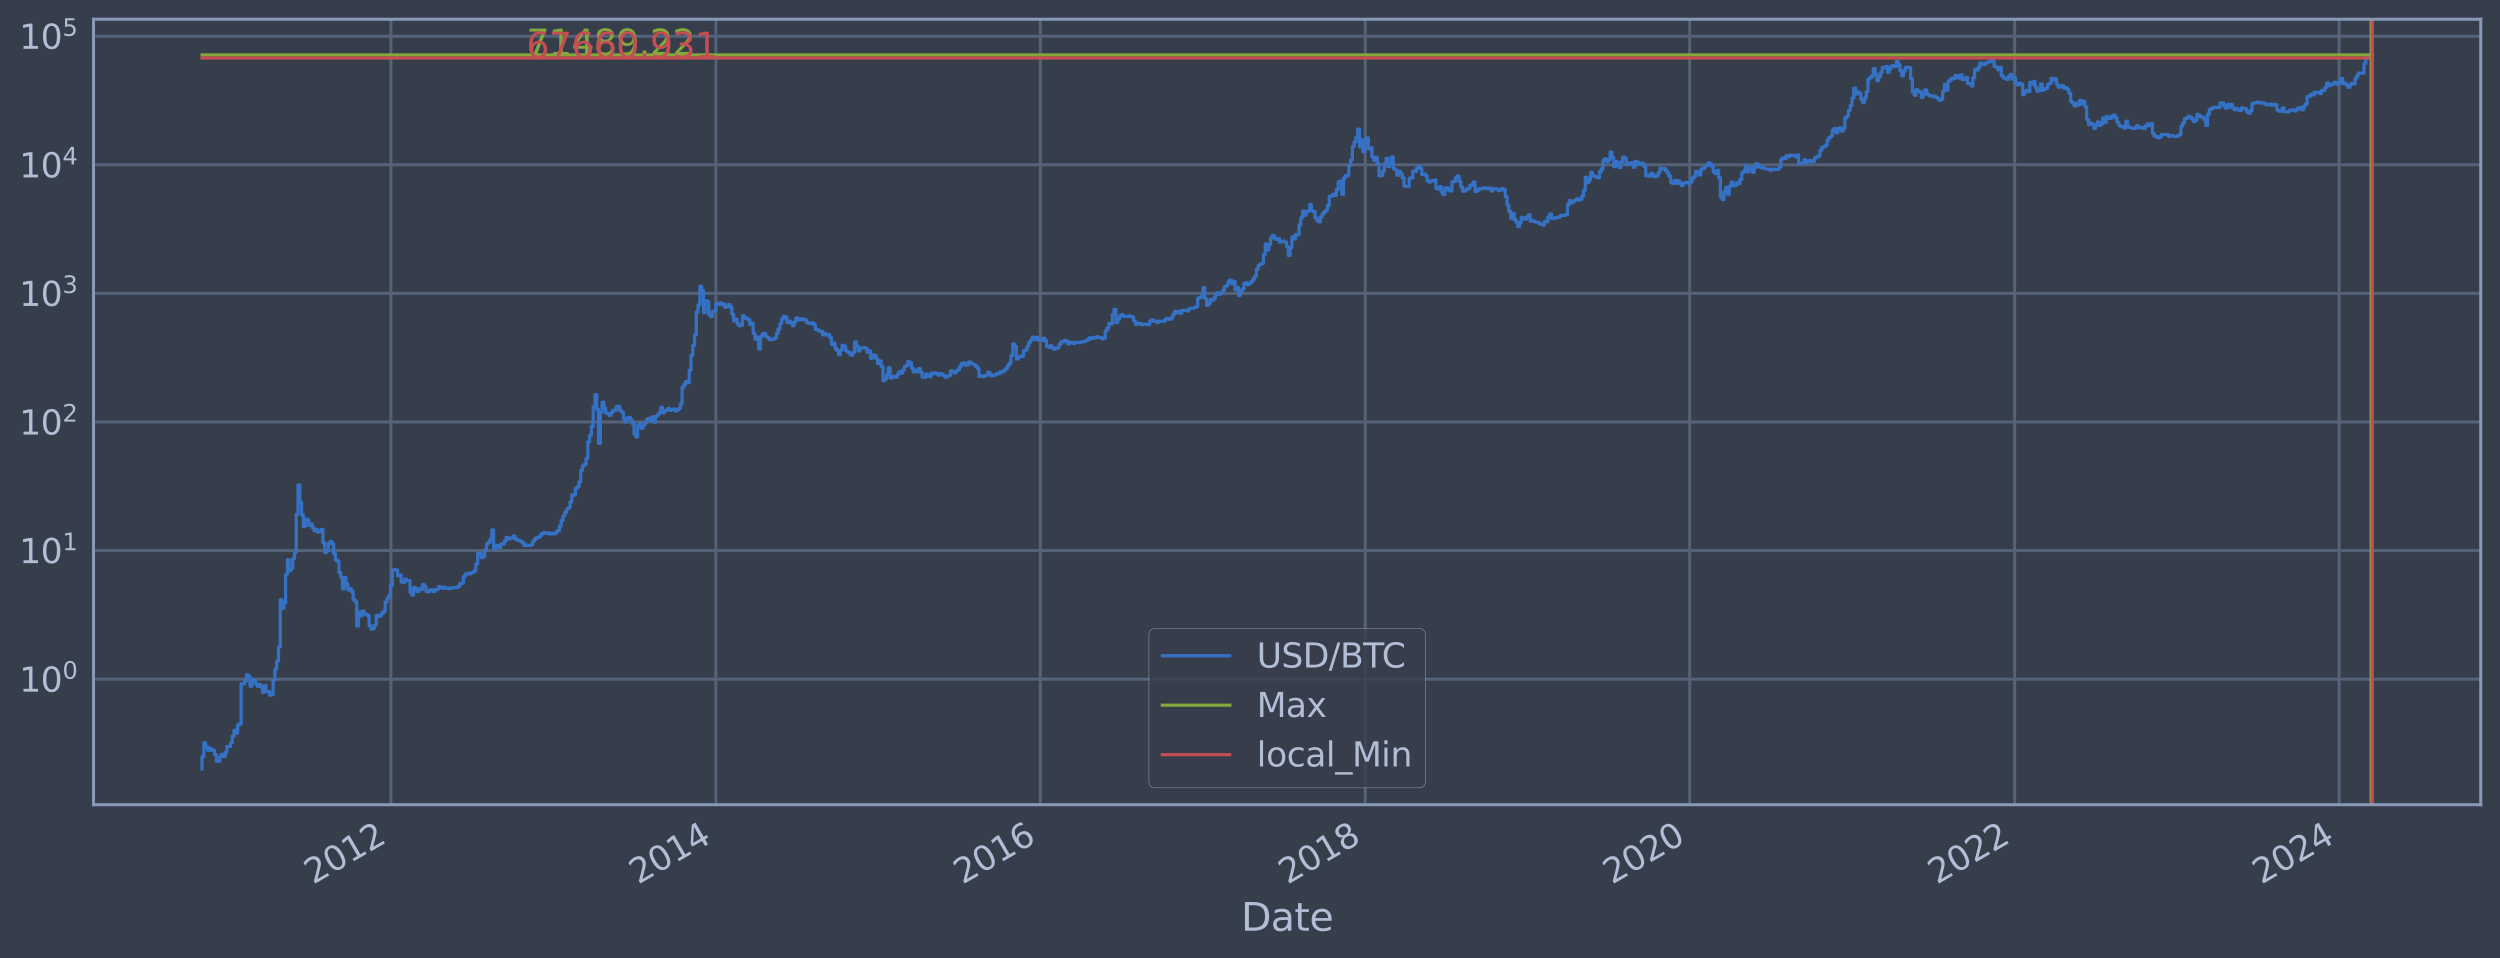 <?xml version="1.0" encoding="utf-8" standalone="no"?>
<!DOCTYPE svg PUBLIC "-//W3C//DTD SVG 1.1//EN"
  "http://www.w3.org/Graphics/SVG/1.1/DTD/svg11.dtd">
<svg xmlns:xlink="http://www.w3.org/1999/xlink" width="934.976pt" height="358.291pt" viewBox="0 0 934.976 358.291" xmlns="http://www.w3.org/2000/svg" version="1.1">
 <defs>
  <style type="text/css">*{stroke-linejoin: round; stroke-linecap: butt}</style>
 </defs>
 <g id="figure_1">
  <g id="patch_1">
   <path d="M 0 358.291 
L 934.976 358.291 
L 934.976 0 
L 0 0 
z
" style="fill: #373e4b"/>
  </g>
  <g id="axes_1">
   <g id="patch_2">
    <path d="M 34.976 300.96 
L 927.776 300.96 
L 927.776 7.2 
L 34.976 7.2 
z
" style="fill: #373e4b"/>
   </g>
   <g id="matplotlib.axis_1">
    <g id="xtick_1">
     <g id="line2d_1">
      <path d="M 146.207 300.96 
L 146.207 7.2 
" clip-path="url(#p5d1d36919b)" style="fill: none; stroke: #546379; stroke-width: 1.12; stroke-linecap: square"/>
     </g>
     <g id="line2d_2"/>
     <g id="text_1">
      <!-- 2012 -->
      <g style="fill: #b1bed6" transform="translate(117.126 330.885) rotate(-30) scale(0.126 -0.126)">
       <defs>
        <path id="DejaVuSans-32" d="M 1228 531 
L 3431 531 
L 3431 0 
L 469 0 
L 469 531 
Q 828 903 1448 1529 
Q 2069 2156 2228 2338 
Q 2531 2678 2651 2914 
Q 2772 3150 2772 3378 
Q 2772 3750 2511 3984 
Q 2250 4219 1831 4219 
Q 1534 4219 1204 4116 
Q 875 4013 500 3803 
L 500 4441 
Q 881 4594 1212 4672 
Q 1544 4750 1819 4750 
Q 2544 4750 2975 4387 
Q 3406 4025 3406 3419 
Q 3406 3131 3298 2873 
Q 3191 2616 2906 2266 
Q 2828 2175 2409 1742 
Q 1991 1309 1228 531 
z
" transform="scale(0.016)"/>
        <path id="DejaVuSans-30" d="M 2034 4250 
Q 1547 4250 1301 3770 
Q 1056 3291 1056 2328 
Q 1056 1369 1301 889 
Q 1547 409 2034 409 
Q 2525 409 2770 889 
Q 3016 1369 3016 2328 
Q 3016 3291 2770 3770 
Q 2525 4250 2034 4250 
z
M 2034 4750 
Q 2819 4750 3233 4129 
Q 3647 3509 3647 2328 
Q 3647 1150 3233 529 
Q 2819 -91 2034 -91 
Q 1250 -91 836 529 
Q 422 1150 422 2328 
Q 422 3509 836 4129 
Q 1250 4750 2034 4750 
z
" transform="scale(0.016)"/>
        <path id="DejaVuSans-31" d="M 794 531 
L 1825 531 
L 1825 4091 
L 703 3866 
L 703 4441 
L 1819 4666 
L 2450 4666 
L 2450 531 
L 3481 531 
L 3481 0 
L 794 0 
L 794 531 
z
" transform="scale(0.016)"/>
       </defs>
       <use xlink:href="#DejaVuSans-32"/>
       <use xlink:href="#DejaVuSans-30" x="63.623"/>
       <use xlink:href="#DejaVuSans-31" x="127.246"/>
       <use xlink:href="#DejaVuSans-32" x="190.869"/>
      </g>
     </g>
    </g>
    <g id="xtick_2">
     <g id="line2d_3">
      <path d="M 267.724 300.96 
L 267.724 7.2 
" clip-path="url(#p5d1d36919b)" style="fill: none; stroke: #546379; stroke-width: 1.12; stroke-linecap: square"/>
     </g>
     <g id="line2d_4"/>
     <g id="text_2">
      <!-- 2014 -->
      <g style="fill: #b1bed6" transform="translate(238.643 330.885) rotate(-30) scale(0.126 -0.126)">
       <defs>
        <path id="DejaVuSans-34" d="M 2419 4116 
L 825 1625 
L 2419 1625 
L 2419 4116 
z
M 2253 4666 
L 3047 4666 
L 3047 1625 
L 3713 1625 
L 3713 1100 
L 3047 1100 
L 3047 0 
L 2419 0 
L 2419 1100 
L 313 1100 
L 313 1709 
L 2253 4666 
z
" transform="scale(0.016)"/>
       </defs>
       <use xlink:href="#DejaVuSans-32"/>
       <use xlink:href="#DejaVuSans-30" x="63.623"/>
       <use xlink:href="#DejaVuSans-31" x="127.246"/>
       <use xlink:href="#DejaVuSans-34" x="190.869"/>
      </g>
     </g>
    </g>
    <g id="xtick_3">
     <g id="line2d_5">
      <path d="M 389.075 300.96 
L 389.075 7.2 
" clip-path="url(#p5d1d36919b)" style="fill: none; stroke: #546379; stroke-width: 1.12; stroke-linecap: square"/>
     </g>
     <g id="line2d_6"/>
     <g id="text_3">
      <!-- 2016 -->
      <g style="fill: #b1bed6" transform="translate(359.994 330.885) rotate(-30) scale(0.126 -0.126)">
       <defs>
        <path id="DejaVuSans-36" d="M 2113 2584 
Q 1688 2584 1439 2293 
Q 1191 2003 1191 1497 
Q 1191 994 1439 701 
Q 1688 409 2113 409 
Q 2538 409 2786 701 
Q 3034 994 3034 1497 
Q 3034 2003 2786 2293 
Q 2538 2584 2113 2584 
z
M 3366 4563 
L 3366 3988 
Q 3128 4100 2886 4159 
Q 2644 4219 2406 4219 
Q 1781 4219 1451 3797 
Q 1122 3375 1075 2522 
Q 1259 2794 1537 2939 
Q 1816 3084 2150 3084 
Q 2853 3084 3261 2657 
Q 3669 2231 3669 1497 
Q 3669 778 3244 343 
Q 2819 -91 2113 -91 
Q 1303 -91 875 529 
Q 447 1150 447 2328 
Q 447 3434 972 4092 
Q 1497 4750 2381 4750 
Q 2619 4750 2861 4703 
Q 3103 4656 3366 4563 
z
" transform="scale(0.016)"/>
       </defs>
       <use xlink:href="#DejaVuSans-32"/>
       <use xlink:href="#DejaVuSans-30" x="63.623"/>
       <use xlink:href="#DejaVuSans-31" x="127.246"/>
       <use xlink:href="#DejaVuSans-36" x="190.869"/>
      </g>
     </g>
    </g>
    <g id="xtick_4">
     <g id="line2d_7">
      <path d="M 510.592 300.96 
L 510.592 7.2 
" clip-path="url(#p5d1d36919b)" style="fill: none; stroke: #546379; stroke-width: 1.12; stroke-linecap: square"/>
     </g>
     <g id="line2d_8"/>
     <g id="text_4">
      <!-- 2018 -->
      <g style="fill: #b1bed6" transform="translate(481.511 330.885) rotate(-30) scale(0.126 -0.126)">
       <defs>
        <path id="DejaVuSans-38" d="M 2034 2216 
Q 1584 2216 1326 1975 
Q 1069 1734 1069 1313 
Q 1069 891 1326 650 
Q 1584 409 2034 409 
Q 2484 409 2743 651 
Q 3003 894 3003 1313 
Q 3003 1734 2745 1975 
Q 2488 2216 2034 2216 
z
M 1403 2484 
Q 997 2584 770 2862 
Q 544 3141 544 3541 
Q 544 4100 942 4425 
Q 1341 4750 2034 4750 
Q 2731 4750 3128 4425 
Q 3525 4100 3525 3541 
Q 3525 3141 3298 2862 
Q 3072 2584 2669 2484 
Q 3125 2378 3379 2068 
Q 3634 1759 3634 1313 
Q 3634 634 3220 271 
Q 2806 -91 2034 -91 
Q 1263 -91 848 271 
Q 434 634 434 1313 
Q 434 1759 690 2068 
Q 947 2378 1403 2484 
z
M 1172 3481 
Q 1172 3119 1398 2916 
Q 1625 2713 2034 2713 
Q 2441 2713 2670 2916 
Q 2900 3119 2900 3481 
Q 2900 3844 2670 4047 
Q 2441 4250 2034 4250 
Q 1625 4250 1398 4047 
Q 1172 3844 1172 3481 
z
" transform="scale(0.016)"/>
       </defs>
       <use xlink:href="#DejaVuSans-32"/>
       <use xlink:href="#DejaVuSans-30" x="63.623"/>
       <use xlink:href="#DejaVuSans-31" x="127.246"/>
       <use xlink:href="#DejaVuSans-38" x="190.869"/>
      </g>
     </g>
    </g>
    <g id="xtick_5">
     <g id="line2d_9">
      <path d="M 631.942 300.96 
L 631.942 7.2 
" clip-path="url(#p5d1d36919b)" style="fill: none; stroke: #546379; stroke-width: 1.12; stroke-linecap: square"/>
     </g>
     <g id="line2d_10"/>
     <g id="text_5">
      <!-- 2020 -->
      <g style="fill: #b1bed6" transform="translate(602.861 330.885) rotate(-30) scale(0.126 -0.126)">
       <use xlink:href="#DejaVuSans-32"/>
       <use xlink:href="#DejaVuSans-30" x="63.623"/>
       <use xlink:href="#DejaVuSans-32" x="127.246"/>
       <use xlink:href="#DejaVuSans-30" x="190.869"/>
      </g>
     </g>
    </g>
    <g id="xtick_6">
     <g id="line2d_11">
      <path d="M 753.459 300.96 
L 753.459 7.2 
" clip-path="url(#p5d1d36919b)" style="fill: none; stroke: #546379; stroke-width: 1.12; stroke-linecap: square"/>
     </g>
     <g id="line2d_12"/>
     <g id="text_6">
      <!-- 2022 -->
      <g style="fill: #b1bed6" transform="translate(724.378 330.885) rotate(-30) scale(0.126 -0.126)">
       <use xlink:href="#DejaVuSans-32"/>
       <use xlink:href="#DejaVuSans-30" x="63.623"/>
       <use xlink:href="#DejaVuSans-32" x="127.246"/>
       <use xlink:href="#DejaVuSans-32" x="190.869"/>
      </g>
     </g>
    </g>
    <g id="xtick_7">
     <g id="line2d_13">
      <path d="M 874.81 300.96 
L 874.81 7.2 
" clip-path="url(#p5d1d36919b)" style="fill: none; stroke: #546379; stroke-width: 1.12; stroke-linecap: square"/>
     </g>
     <g id="line2d_14"/>
     <g id="text_7">
      <!-- 2024 -->
      <g style="fill: #b1bed6" transform="translate(845.729 330.885) rotate(-30) scale(0.126 -0.126)">
       <use xlink:href="#DejaVuSans-32"/>
       <use xlink:href="#DejaVuSans-30" x="63.623"/>
       <use xlink:href="#DejaVuSans-32" x="127.246"/>
       <use xlink:href="#DejaVuSans-34" x="190.869"/>
      </g>
     </g>
    </g>
    <g id="text_8">
     <!-- Date -->
     <g style="fill: #b1bed6" transform="translate(464.167 348.096) scale(0.144 -0.144)">
      <defs>
       <path id="DejaVuSans-44" d="M 1259 4147 
L 1259 519 
L 2022 519 
Q 2988 519 3436 956 
Q 3884 1394 3884 2338 
Q 3884 3275 3436 3711 
Q 2988 4147 2022 4147 
L 1259 4147 
z
M 628 4666 
L 1925 4666 
Q 3281 4666 3915 4102 
Q 4550 3538 4550 2338 
Q 4550 1131 3912 565 
Q 3275 0 1925 0 
L 628 0 
L 628 4666 
z
" transform="scale(0.016)"/>
       <path id="DejaVuSans-61" d="M 2194 1759 
Q 1497 1759 1228 1600 
Q 959 1441 959 1056 
Q 959 750 1161 570 
Q 1363 391 1709 391 
Q 2188 391 2477 730 
Q 2766 1069 2766 1631 
L 2766 1759 
L 2194 1759 
z
M 3341 1997 
L 3341 0 
L 2766 0 
L 2766 531 
Q 2569 213 2275 61 
Q 1981 -91 1556 -91 
Q 1019 -91 701 211 
Q 384 513 384 1019 
Q 384 1609 779 1909 
Q 1175 2209 1959 2209 
L 2766 2209 
L 2766 2266 
Q 2766 2663 2505 2880 
Q 2244 3097 1772 3097 
Q 1472 3097 1187 3025 
Q 903 2953 641 2809 
L 641 3341 
Q 956 3463 1253 3523 
Q 1550 3584 1831 3584 
Q 2591 3584 2966 3190 
Q 3341 2797 3341 1997 
z
" transform="scale(0.016)"/>
       <path id="DejaVuSans-74" d="M 1172 4494 
L 1172 3500 
L 2356 3500 
L 2356 3053 
L 1172 3053 
L 1172 1153 
Q 1172 725 1289 603 
Q 1406 481 1766 481 
L 2356 481 
L 2356 0 
L 1766 0 
Q 1100 0 847 248 
Q 594 497 594 1153 
L 594 3053 
L 172 3053 
L 172 3500 
L 594 3500 
L 594 4494 
L 1172 4494 
z
" transform="scale(0.016)"/>
       <path id="DejaVuSans-65" d="M 3597 1894 
L 3597 1613 
L 953 1613 
Q 991 1019 1311 708 
Q 1631 397 2203 397 
Q 2534 397 2845 478 
Q 3156 559 3463 722 
L 3463 178 
Q 3153 47 2828 -22 
Q 2503 -91 2169 -91 
Q 1331 -91 842 396 
Q 353 884 353 1716 
Q 353 2575 817 3079 
Q 1281 3584 2069 3584 
Q 2775 3584 3186 3129 
Q 3597 2675 3597 1894 
z
M 3022 2063 
Q 3016 2534 2758 2815 
Q 2500 3097 2075 3097 
Q 1594 3097 1305 2825 
Q 1016 2553 972 2059 
L 3022 2063 
z
" transform="scale(0.016)"/>
      </defs>
      <use xlink:href="#DejaVuSans-44"/>
      <use xlink:href="#DejaVuSans-61" x="77.002"/>
      <use xlink:href="#DejaVuSans-74" x="138.281"/>
      <use xlink:href="#DejaVuSans-65" x="177.49"/>
     </g>
    </g>
   </g>
   <g id="matplotlib.axis_2">
    <g id="ytick_1">
     <g id="line2d_15">
      <path d="M 34.976 253.994 
L 927.776 253.994 
" clip-path="url(#p5d1d36919b)" style="fill: none; stroke: #546379; stroke-width: 1.12; stroke-linecap: square"/>
     </g>
     <g id="line2d_16"/>
     <g id="text_9">
      <!-- $\mathdefault{10^{0}}$ -->
      <g style="fill: #b1bed6" transform="translate(7.2 258.781) scale(0.126 -0.126)">
       <use xlink:href="#DejaVuSans-31" transform="translate(0 0.766)"/>
       <use xlink:href="#DejaVuSans-30" transform="translate(63.623 0.766)"/>
       <use xlink:href="#DejaVuSans-30" transform="translate(128.203 39.047) scale(0.7)"/>
      </g>
     </g>
    </g>
    <g id="ytick_2">
     <g id="line2d_17">
      <path d="M 34.976 205.904 
L 927.776 205.904 
" clip-path="url(#p5d1d36919b)" style="fill: none; stroke: #546379; stroke-width: 1.12; stroke-linecap: square"/>
     </g>
     <g id="line2d_18"/>
     <g id="text_10">
      <!-- $\mathdefault{10^{1}}$ -->
      <g style="fill: #b1bed6" transform="translate(7.2 210.691) scale(0.126 -0.126)">
       <use xlink:href="#DejaVuSans-31" transform="translate(0 0.684)"/>
       <use xlink:href="#DejaVuSans-30" transform="translate(63.623 0.684)"/>
       <use xlink:href="#DejaVuSans-31" transform="translate(128.203 38.966) scale(0.7)"/>
      </g>
     </g>
    </g>
    <g id="ytick_3">
     <g id="line2d_19">
      <path d="M 34.976 157.813 
L 927.776 157.813 
" clip-path="url(#p5d1d36919b)" style="fill: none; stroke: #546379; stroke-width: 1.12; stroke-linecap: square"/>
     </g>
     <g id="line2d_20"/>
     <g id="text_11">
      <!-- $\mathdefault{10^{2}}$ -->
      <g style="fill: #b1bed6" transform="translate(7.2 162.601) scale(0.126 -0.126)">
       <use xlink:href="#DejaVuSans-31" transform="translate(0 0.766)"/>
       <use xlink:href="#DejaVuSans-30" transform="translate(63.623 0.766)"/>
       <use xlink:href="#DejaVuSans-32" transform="translate(128.203 39.047) scale(0.7)"/>
      </g>
     </g>
    </g>
    <g id="ytick_4">
     <g id="line2d_21">
      <path d="M 34.976 109.723 
L 927.776 109.723 
" clip-path="url(#p5d1d36919b)" style="fill: none; stroke: #546379; stroke-width: 1.12; stroke-linecap: square"/>
     </g>
     <g id="line2d_22"/>
     <g id="text_12">
      <!-- $\mathdefault{10^{3}}$ -->
      <g style="fill: #b1bed6" transform="translate(7.2 114.51) scale(0.126 -0.126)">
       <defs>
        <path id="DejaVuSans-33" d="M 2597 2516 
Q 3050 2419 3304 2112 
Q 3559 1806 3559 1356 
Q 3559 666 3084 287 
Q 2609 -91 1734 -91 
Q 1441 -91 1130 -33 
Q 819 25 488 141 
L 488 750 
Q 750 597 1062 519 
Q 1375 441 1716 441 
Q 2309 441 2620 675 
Q 2931 909 2931 1356 
Q 2931 1769 2642 2001 
Q 2353 2234 1838 2234 
L 1294 2234 
L 1294 2753 
L 1863 2753 
Q 2328 2753 2575 2939 
Q 2822 3125 2822 3475 
Q 2822 3834 2567 4026 
Q 2313 4219 1838 4219 
Q 1578 4219 1281 4162 
Q 984 4106 628 3988 
L 628 4550 
Q 988 4650 1302 4700 
Q 1616 4750 1894 4750 
Q 2613 4750 3031 4423 
Q 3450 4097 3450 3541 
Q 3450 3153 3228 2886 
Q 3006 2619 2597 2516 
z
" transform="scale(0.016)"/>
       </defs>
       <use xlink:href="#DejaVuSans-31" transform="translate(0 0.766)"/>
       <use xlink:href="#DejaVuSans-30" transform="translate(63.623 0.766)"/>
       <use xlink:href="#DejaVuSans-33" transform="translate(128.203 39.047) scale(0.7)"/>
      </g>
     </g>
    </g>
    <g id="ytick_5">
     <g id="line2d_23">
      <path d="M 34.976 61.633 
L 927.776 61.633 
" clip-path="url(#p5d1d36919b)" style="fill: none; stroke: #546379; stroke-width: 1.12; stroke-linecap: square"/>
     </g>
     <g id="line2d_24"/>
     <g id="text_13">
      <!-- $\mathdefault{10^{4}}$ -->
      <g style="fill: #b1bed6" transform="translate(7.2 66.42) scale(0.126 -0.126)">
       <use xlink:href="#DejaVuSans-31" transform="translate(0 0.684)"/>
       <use xlink:href="#DejaVuSans-30" transform="translate(63.623 0.684)"/>
       <use xlink:href="#DejaVuSans-34" transform="translate(128.203 38.966) scale(0.7)"/>
      </g>
     </g>
    </g>
    <g id="ytick_6">
     <g id="line2d_25">
      <path d="M 34.976 13.543 
L 927.776 13.543 
" clip-path="url(#p5d1d36919b)" style="fill: none; stroke: #546379; stroke-width: 1.12; stroke-linecap: square"/>
     </g>
     <g id="line2d_26"/>
     <g id="text_14">
      <!-- $\mathdefault{10^{5}}$ -->
      <g style="fill: #b1bed6" transform="translate(7.2 18.33) scale(0.126 -0.126)">
       <defs>
        <path id="DejaVuSans-35" d="M 691 4666 
L 3169 4666 
L 3169 4134 
L 1269 4134 
L 1269 2991 
Q 1406 3038 1543 3061 
Q 1681 3084 1819 3084 
Q 2600 3084 3056 2656 
Q 3513 2228 3513 1497 
Q 3513 744 3044 326 
Q 2575 -91 1722 -91 
Q 1428 -91 1123 -41 
Q 819 9 494 109 
L 494 744 
Q 775 591 1075 516 
Q 1375 441 1709 441 
Q 2250 441 2565 725 
Q 2881 1009 2881 1497 
Q 2881 1984 2565 2268 
Q 2250 2553 1709 2553 
Q 1456 2553 1204 2497 
Q 953 2441 691 2322 
L 691 4666 
z
" transform="scale(0.016)"/>
       </defs>
       <use xlink:href="#DejaVuSans-31" transform="translate(0 0.684)"/>
       <use xlink:href="#DejaVuSans-30" transform="translate(63.623 0.684)"/>
       <use xlink:href="#DejaVuSans-35" transform="translate(128.203 38.966) scale(0.7)"/>
      </g>
     </g>
    </g>
    <g id="ytick_7">
     <g id="line2d_27"/>
    </g>
    <g id="ytick_8">
     <g id="line2d_28"/>
    </g>
    <g id="ytick_9">
     <g id="line2d_29"/>
    </g>
    <g id="ytick_10">
     <g id="line2d_30"/>
    </g>
    <g id="ytick_11">
     <g id="line2d_31"/>
    </g>
    <g id="ytick_12">
     <g id="line2d_32"/>
    </g>
    <g id="ytick_13">
     <g id="line2d_33"/>
    </g>
    <g id="ytick_14">
     <g id="line2d_34"/>
    </g>
    <g id="ytick_15">
     <g id="line2d_35"/>
    </g>
    <g id="ytick_16">
     <g id="line2d_36"/>
    </g>
    <g id="ytick_17">
     <g id="line2d_37"/>
    </g>
    <g id="ytick_18">
     <g id="line2d_38"/>
    </g>
    <g id="ytick_19">
     <g id="line2d_39"/>
    </g>
    <g id="ytick_20">
     <g id="line2d_40"/>
    </g>
    <g id="ytick_21">
     <g id="line2d_41"/>
    </g>
    <g id="ytick_22">
     <g id="line2d_42"/>
    </g>
    <g id="ytick_23">
     <g id="line2d_43"/>
    </g>
    <g id="ytick_24">
     <g id="line2d_44"/>
    </g>
    <g id="ytick_25">
     <g id="line2d_45"/>
    </g>
    <g id="ytick_26">
     <g id="line2d_46"/>
    </g>
    <g id="ytick_27">
     <g id="line2d_47"/>
    </g>
    <g id="ytick_28">
     <g id="line2d_48"/>
    </g>
    <g id="ytick_29">
     <g id="line2d_49"/>
    </g>
    <g id="ytick_30">
     <g id="line2d_50"/>
    </g>
    <g id="ytick_31">
     <g id="line2d_51"/>
    </g>
    <g id="ytick_32">
     <g id="line2d_52"/>
    </g>
    <g id="ytick_33">
     <g id="line2d_53"/>
    </g>
    <g id="ytick_34">
     <g id="line2d_54"/>
    </g>
    <g id="ytick_35">
     <g id="line2d_55"/>
    </g>
    <g id="ytick_36">
     <g id="line2d_56"/>
    </g>
    <g id="ytick_37">
     <g id="line2d_57"/>
    </g>
    <g id="ytick_38">
     <g id="line2d_58"/>
    </g>
    <g id="ytick_39">
     <g id="line2d_59"/>
    </g>
    <g id="ytick_40">
     <g id="line2d_60"/>
    </g>
    <g id="ytick_41">
     <g id="line2d_61"/>
    </g>
    <g id="ytick_42">
     <g id="line2d_62"/>
    </g>
    <g id="ytick_43">
     <g id="line2d_63"/>
    </g>
    <g id="ytick_44">
     <g id="line2d_64"/>
    </g>
    <g id="ytick_45">
     <g id="line2d_65"/>
    </g>
    <g id="ytick_46">
     <g id="line2d_66"/>
    </g>
    <g id="ytick_47">
     <g id="line2d_67"/>
    </g>
    <g id="ytick_48">
     <g id="line2d_68"/>
    </g>
    <g id="ytick_49">
     <g id="line2d_69"/>
    </g>
    <g id="ytick_50">
     <g id="line2d_70"/>
    </g>
    <g id="ytick_51">
     <g id="line2d_71"/>
    </g>
    <g id="ytick_52">
     <g id="line2d_72"/>
    </g>
    <g id="ytick_53">
     <g id="line2d_73"/>
    </g>
    <g id="ytick_54">
     <g id="line2d_74"/>
    </g>
   </g>
   <g id="line2d_75">
    <path d="M 75.558 287.607 
L 75.558 282.947 
L 76.223 282.947 
L 76.223 277.791 
L 76.888 277.791 
L 76.888 279.139 
L 77.553 279.139 
L 77.553 280.58 
L 78.218 280.58 
L 78.218 279.847 
L 78.882 279.847 
L 78.882 280.58 
L 80.212 280.58 
L 80.212 282.128 
L 80.877 282.128 
L 80.877 284.688 
L 82.207 284.688 
L 82.207 282.947 
L 82.872 282.947 
L 82.872 282.128 
L 83.537 282.128 
L 83.537 282.947 
L 84.202 282.947 
L 84.202 281.34 
L 84.867 281.34 
L 84.867 279.139 
L 86.197 279.139 
L 86.197 277.791 
L 86.862 277.791 
L 86.862 275.331 
L 87.527 275.331 
L 87.527 273.131 
L 88.192 273.131 
L 88.192 274.202 
L 88.857 274.202 
L 88.857 271.14 
L 89.521 271.14 
L 89.521 270.671 
L 90.186 270.671 
L 90.186 255.735 
L 91.516 255.735 
L 91.516 254.63 
L 92.181 254.63 
L 92.181 252.386 
L 92.846 252.386 
L 92.846 252.975 
L 93.511 252.975 
L 93.511 256.664 
L 94.176 256.664 
L 94.176 253.994 
L 94.841 253.994 
L 94.841 254.63 
L 95.506 254.63 
L 95.506 255.735 
L 96.171 255.735 
L 96.171 256.664 
L 96.836 256.664 
L 96.836 255.963 
L 97.501 255.963 
L 97.501 256.902 
L 98.166 256.902 
L 98.166 258.917 
L 98.831 258.917 
L 98.831 256.428 
L 99.495 256.428 
L 99.495 258.654 
L 100.825 258.654 
L 100.825 260.002 
L 101.49 260.002 
L 101.49 259.725 
L 102.155 259.725 
L 102.155 254.416 
L 102.82 254.416 
L 102.82 250.186 
L 103.485 250.186 
L 103.485 247.267 
L 104.15 247.267 
L 104.15 241.951 
L 104.815 241.951 
L 104.815 224.322 
L 105.48 224.322 
L 105.48 227.474 
L 106.145 227.474 
L 106.145 225.516 
L 106.81 225.516 
L 106.81 214.741 
L 107.475 214.741 
L 107.475 209.372 
L 108.14 209.372 
L 108.14 213.413 
L 108.805 213.413 
L 108.805 212.562 
L 109.47 212.562 
L 109.47 208.86 
L 110.134 208.86 
L 110.134 206.604 
L 110.799 206.604 
L 110.799 192.443 
L 111.464 192.443 
L 111.464 181.39 
L 112.129 181.39 
L 112.129 187.917 
L 112.794 187.917 
L 112.794 192.642 
L 113.459 192.642 
L 113.459 196.899 
L 114.124 196.899 
L 114.124 194.121 
L 114.789 194.121 
L 114.789 194.396 
L 115.454 194.396 
L 115.454 196.43 
L 116.119 196.43 
L 116.119 195.957 
L 116.784 195.957 
L 116.784 197.338 
L 117.449 197.338 
L 117.449 198.507 
L 118.114 198.507 
L 118.114 198.086 
L 118.779 198.086 
L 118.779 198.981 
L 119.444 198.981 
L 119.444 198.728 
L 120.108 198.728 
L 120.108 198.028 
L 120.773 198.028 
L 120.773 202.985 
L 121.438 202.985 
L 121.438 206.626 
L 122.103 206.626 
L 122.103 206.05 
L 122.768 206.05 
L 122.768 203.24 
L 123.433 203.24 
L 123.433 202.535 
L 124.098 202.535 
L 124.098 203.351 
L 124.763 203.351 
L 124.763 207.019 
L 125.428 207.019 
L 125.428 209.396 
L 126.093 209.396 
L 126.093 209.871 
L 126.758 209.871 
L 126.758 214.081 
L 127.423 214.081 
L 127.423 215.921 
L 128.088 215.921 
L 128.088 220.297 
L 128.753 220.297 
L 128.753 215.955 
L 129.418 215.955 
L 129.418 218.428 
L 130.082 218.428 
L 130.082 220.632 
L 130.747 220.632 
L 130.747 220.131 
L 131.412 220.131 
L 131.412 221.276 
L 132.077 221.276 
L 132.077 224.221 
L 132.742 224.221 
L 132.742 224.988 
L 133.407 224.988 
L 133.407 234.118 
L 134.072 234.118 
L 134.072 228.932 
L 134.737 228.932 
L 134.737 230.364 
L 135.402 230.364 
L 135.402 228.558 
L 136.067 228.558 
L 136.067 229.571 
L 136.732 229.571 
L 136.732 229.766 
L 137.397 229.766 
L 137.397 230.297 
L 138.062 230.297 
L 138.062 234.038 
L 138.727 234.038 
L 138.727 235.279 
L 139.392 235.279 
L 139.392 235.024 
L 140.057 235.024 
L 140.057 233.719 
L 140.721 233.719 
L 140.721 230.096 
L 141.386 230.096 
L 141.386 230.635 
L 142.051 230.635 
L 142.051 230.23 
L 142.716 230.23 
L 142.716 229.313 
L 143.381 229.313 
L 143.381 228.682 
L 144.046 228.682 
L 144.046 225.145 
L 144.711 225.145 
L 144.711 223.774 
L 145.376 223.774 
L 145.376 222.72 
L 146.041 222.72 
L 146.041 218.889 
L 146.706 218.889 
L 146.706 213.175 
L 147.371 213.175 
L 147.371 213.057 
L 148.036 213.057 
L 148.036 213.234 
L 148.701 213.234 
L 148.701 215.323 
L 149.366 215.323 
L 149.366 214.997 
L 150.031 214.997 
L 150.031 217.644 
L 150.695 217.644 
L 150.695 217.828 
L 151.36 217.828 
L 151.36 216.607 
L 152.025 216.607 
L 152.025 217.137 
L 153.355 217.208 
L 153.355 221.495 
L 154.02 221.495 
L 154.02 222.581 
L 154.685 222.581 
L 154.685 219.682 
L 155.35 219.682 
L 155.35 220.464 
L 156.015 220.464 
L 156.015 221.189 
L 156.68 221.189 
L 156.68 220.172 
L 157.345 220.172 
L 157.345 220.464 
L 158.01 220.464 
L 158.01 218.619 
L 158.675 218.619 
L 158.675 219.441 
L 159.34 219.441 
L 159.34 221.189 
L 160.005 221.189 
L 160.005 221.364 
L 160.67 221.364 
L 160.67 220.632 
L 161.999 220.548 
L 161.999 221.233 
L 162.664 221.233 
L 162.664 220.506 
L 163.994 220.422 
L 163.994 219.401 
L 164.659 219.401 
L 164.659 219.601 
L 165.324 219.601 
L 165.324 220.008 
L 165.989 220.008 
L 165.989 219.642 
L 166.654 219.642 
L 166.654 219.967 
L 167.984 219.967 
L 167.984 220.172 
L 168.649 220.172 
L 168.649 219.844 
L 170.644 219.763 
L 170.644 219.642 
L 171.308 219.642 
L 171.308 219.282 
L 171.973 219.282 
L 171.973 218.163 
L 173.303 218.088 
L 173.303 215.653 
L 173.968 215.653 
L 173.968 214.709 
L 174.633 214.709 
L 174.633 214.456 
L 175.298 214.456 
L 175.298 214.645 
L 175.963 214.645 
L 175.963 214.237 
L 176.628 214.237 
L 176.628 214.081 
L 177.293 214.081 
L 177.293 213.413 
L 177.958 213.413 
L 177.958 210.959 
L 178.623 210.959 
L 178.623 207.041 
L 179.288 207.041 
L 179.288 206.909 
L 179.953 206.909 
L 179.953 208.573 
L 180.618 208.573 
L 180.618 208.22 
L 181.282 208.22 
L 181.282 205.654 
L 181.947 205.654 
L 181.947 203.481 
L 182.612 203.481 
L 182.612 202.804 
L 183.277 202.804 
L 183.277 201.58 
L 183.942 201.58 
L 183.942 198.172 
L 184.607 198.172 
L 184.607 205.368 
L 185.272 205.368 
L 185.272 203.932 
L 185.937 203.932 
L 185.937 204.085 
L 186.602 204.085 
L 186.602 204.845 
L 187.267 204.845 
L 187.267 203.407 
L 188.597 203.462 
L 188.597 202.376 
L 189.262 202.376 
L 189.262 201.027 
L 189.927 201.027 
L 189.927 201.614 
L 190.592 201.614 
L 190.592 201.31 
L 191.257 201.31 
L 191.257 201.11 
L 191.921 201.11 
L 191.921 200.472 
L 192.586 200.472 
L 192.586 201.58 
L 193.251 201.58 
L 193.251 201.922 
L 193.916 201.922 
L 193.916 202.131 
L 194.581 202.131 
L 194.581 202.447 
L 195.246 202.447 
L 195.246 202.876 
L 195.911 202.876 
L 195.911 204.046 
L 196.576 204.046 
L 196.576 203.799 
L 197.241 203.799 
L 197.241 203.97 
L 198.571 204.008 
L 198.571 203.781 
L 199.236 203.781 
L 199.236 202.411 
L 199.901 202.411 
L 199.901 201.546 
L 200.566 201.546 
L 200.566 201.044 
L 201.895 200.978 
L 201.895 200.28 
L 202.56 200.28 
L 202.56 199.559 
L 203.225 199.559 
L 203.225 199.177 
L 203.89 199.177 
L 203.89 199.436 
L 205.22 199.329 
L 205.22 199.713 
L 205.885 199.713 
L 205.885 199.405 
L 206.55 199.405 
L 206.55 199.605 
L 207.88 199.574 
L 207.88 198.891 
L 208.545 198.891 
L 208.545 198.419 
L 209.21 198.419 
L 209.21 196.71 
L 209.875 196.71 
L 209.875 194.662 
L 210.54 194.662 
L 210.54 193.01 
L 211.205 193.01 
L 211.205 191.658 
L 211.87 191.658 
L 211.87 190.408 
L 212.534 190.408 
L 212.534 189.887 
L 213.199 189.887 
L 213.199 187.645 
L 213.864 187.645 
L 213.864 185.005 
L 214.529 185.005 
L 214.529 185.175 
L 215.194 185.175 
L 215.194 182.6 
L 215.859 182.6 
L 215.859 182.14 
L 216.524 182.14 
L 216.524 180.192 
L 217.189 180.192 
L 217.189 175.931 
L 217.854 175.931 
L 217.854 174.214 
L 218.519 174.214 
L 218.519 173.645 
L 219.184 173.645 
L 219.184 171.423 
L 219.849 171.423 
L 219.849 165.188 
L 220.514 165.188 
L 220.514 162.792 
L 221.179 162.792 
L 221.179 159.442 
L 221.844 159.442 
L 221.844 152.174 
L 222.508 152.174 
L 222.508 147.571 
L 223.173 147.571 
L 223.173 153.17 
L 223.838 153.17 
L 223.838 165.837 
L 224.503 165.837 
L 224.503 154.194 
L 225.168 154.194 
L 225.168 150.417 
L 225.833 150.417 
L 225.833 152.576 
L 226.498 152.576 
L 226.498 154.534 
L 227.163 154.534 
L 227.163 154.717 
L 227.828 154.717 
L 227.828 155.318 
L 228.493 155.318 
L 228.493 154.358 
L 229.158 154.358 
L 229.158 153.436 
L 230.488 153.541 
L 230.488 152.017 
L 231.818 151.968 
L 231.818 153.589 
L 232.482 153.589 
L 232.482 154.186 
L 233.147 154.186 
L 233.147 156.577 
L 233.812 156.577 
L 233.812 157.818 
L 234.477 157.818 
L 234.477 156.324 
L 235.142 156.324 
L 235.142 156.139 
L 235.807 156.139 
L 235.807 156.994 
L 236.472 156.994 
L 236.472 158.396 
L 237.137 158.396 
L 237.137 162.463 
L 237.802 162.463 
L 237.802 163.411 
L 238.467 163.411 
L 238.467 159.108 
L 239.132 159.108 
L 239.132 158.439 
L 239.797 158.439 
L 239.797 160.156 
L 240.462 160.156 
L 240.462 158.993 
L 241.127 158.993 
L 241.127 158.087 
L 241.792 158.087 
L 241.792 156.87 
L 242.457 156.87 
L 242.457 156.455 
L 243.121 156.455 
L 243.121 157.237 
L 243.786 157.237 
L 243.786 155.947 
L 244.451 155.947 
L 244.451 157.874 
L 245.116 157.874 
L 245.116 155.741 
L 245.781 155.741 
L 245.781 155.209 
L 246.446 155.209 
L 246.446 154.268 
L 247.111 154.268 
L 247.111 152.319 
L 247.776 152.319 
L 247.776 154.426 
L 248.441 154.426 
L 248.441 153.657 
L 249.106 153.657 
L 249.106 153.312 
L 249.771 153.312 
L 249.771 152.802 
L 250.436 152.802 
L 250.436 153.502 
L 251.101 153.502 
L 251.101 153.212 
L 251.766 153.212 
L 251.766 152.945 
L 252.431 152.945 
L 252.431 153.671 
L 253.095 153.671 
L 253.095 153.301 
L 253.76 153.301 
L 253.76 152.725 
L 254.425 152.725 
L 254.425 151.058 
L 255.09 151.058 
L 255.09 144.839 
L 255.755 144.839 
L 255.755 143.83 
L 256.42 143.83 
L 256.42 142.629 
L 257.085 142.629 
L 257.085 143.026 
L 257.75 143.026 
L 257.75 138.461 
L 258.415 138.461 
L 258.415 132.878 
L 259.08 132.878 
L 259.08 129.229 
L 259.745 129.229 
L 259.745 125.271 
L 260.41 125.271 
L 260.41 116.678 
L 261.075 116.678 
L 261.075 114.007 
L 261.74 114.007 
L 261.74 107.098 
L 262.405 107.098 
L 262.405 108.7 
L 263.07 108.7 
L 263.07 116.997 
L 263.734 116.997 
L 263.734 112.467 
L 264.399 112.467 
L 264.399 112.801 
L 265.064 112.801 
L 265.064 117.616 
L 265.729 117.616 
L 265.729 118.402 
L 266.394 118.402 
L 266.394 116.469 
L 267.059 116.469 
L 267.059 116.239 
L 267.724 116.239 
L 267.724 113.647 
L 268.389 113.647 
L 268.389 113.784 
L 269.054 113.784 
L 269.054 113.265 
L 269.719 113.265 
L 269.719 113.941 
L 270.384 113.941 
L 270.384 113.67 
L 271.049 113.67 
L 271.049 114.912 
L 271.714 114.912 
L 271.714 114.763 
L 272.379 114.763 
L 272.379 113.943 
L 273.044 113.943 
L 273.044 114.886 
L 273.708 114.886 
L 273.708 117.553 
L 274.373 117.553 
L 274.373 120.047 
L 275.038 120.047 
L 275.038 119.374 
L 275.703 119.374 
L 275.703 121.118 
L 276.368 121.118 
L 276.368 121.851 
L 277.033 121.851 
L 277.033 121.556 
L 277.698 121.556 
L 277.698 118.066 
L 278.363 118.066 
L 278.363 119.047 
L 279.693 119.011 
L 279.693 119.549 
L 280.358 119.549 
L 280.358 121.358 
L 281.023 121.358 
L 281.023 120.893 
L 281.688 120.893 
L 281.688 124.622 
L 282.353 124.622 
L 282.353 126.912 
L 283.018 126.912 
L 283.018 126.032 
L 283.683 126.032 
L 283.683 130.545 
L 284.347 130.545 
L 284.347 125.958 
L 285.012 125.958 
L 285.012 124.961 
L 285.677 124.961 
L 285.677 124.685 
L 286.342 124.685 
L 286.342 125.874 
L 287.007 125.874 
L 287.007 126.306 
L 287.672 126.306 
L 287.672 127.025 
L 289.002 126.984 
L 289.002 126.754 
L 289.667 126.754 
L 289.667 126.441 
L 290.332 126.441 
L 290.332 124.702 
L 290.997 124.702 
L 290.997 123.066 
L 291.662 123.066 
L 291.662 121.064 
L 292.327 121.064 
L 292.327 119.35 
L 292.992 119.35 
L 292.992 118.355 
L 293.657 118.355 
L 293.657 118.759 
L 294.321 118.759 
L 294.321 120.688 
L 294.986 120.688 
L 294.986 120.115 
L 295.651 120.115 
L 295.651 120.709 
L 296.316 120.709 
L 296.316 121.805 
L 296.981 121.805 
L 296.981 120.392 
L 297.646 120.392 
L 297.646 118.87 
L 298.311 118.87 
L 298.311 119.561 
L 298.976 119.561 
L 298.976 119.241 
L 299.641 119.241 
L 299.641 119.571 
L 300.306 119.571 
L 300.306 119.373 
L 300.971 119.373 
L 300.971 119.693 
L 301.636 119.693 
L 301.636 120.613 
L 302.301 120.613 
L 302.301 121.027 
L 302.966 121.027 
L 302.966 120.796 
L 304.295 120.779 
L 304.295 121.5 
L 304.96 121.5 
L 304.96 123.226 
L 305.625 123.226 
L 305.625 123.428 
L 306.29 123.428 
L 306.29 123.867 
L 307.62 123.926 
L 307.62 125.212 
L 308.285 125.212 
L 308.285 124.797 
L 308.95 124.797 
L 308.95 125.344 
L 309.615 125.344 
L 309.615 125.187 
L 310.28 125.187 
L 310.28 126.22 
L 310.945 126.22 
L 310.945 128.8 
L 311.61 128.8 
L 311.61 128.335 
L 312.275 128.335 
L 312.275 130.271 
L 312.94 130.271 
L 312.94 131.125 
L 313.605 131.125 
L 313.605 132.623 
L 314.27 132.623 
L 314.27 130.948 
L 314.934 130.948 
L 314.934 129.132 
L 315.599 129.132 
L 315.599 129.419 
L 316.264 129.419 
L 316.264 131.224 
L 316.929 131.224 
L 316.929 131.596 
L 317.594 131.596 
L 317.594 132.391 
L 318.259 132.391 
L 318.259 132.864 
L 318.924 132.864 
L 318.924 131.833 
L 319.589 131.833 
L 319.589 127.832 
L 320.254 127.832 
L 320.254 129.396 
L 320.919 129.396 
L 320.919 131.267 
L 321.584 131.267 
L 321.584 130.232 
L 322.249 130.232 
L 322.249 130.098 
L 322.914 130.098 
L 322.914 129.953 
L 323.579 129.953 
L 323.579 130.205 
L 324.244 130.205 
L 324.244 131.722 
L 324.908 131.722 
L 324.908 131.189 
L 325.573 131.189 
L 325.573 134.032 
L 326.238 134.032 
L 326.238 132.753 
L 326.903 132.753 
L 326.903 132.882 
L 327.568 132.882 
L 327.568 134.117 
L 328.233 134.117 
L 328.233 135.933 
L 328.898 135.933 
L 328.898 135.009 
L 329.563 135.009 
L 329.563 137.094 
L 330.228 137.094 
L 330.228 142.297 
L 330.893 142.297 
L 330.893 141.729 
L 331.558 141.729 
L 331.558 140.084 
L 332.223 140.084 
L 332.223 137.577 
L 332.888 137.577 
L 332.888 141.418 
L 333.553 141.418 
L 333.553 140.719 
L 334.218 140.719 
L 334.218 140.977 
L 334.883 140.977 
L 334.883 141.126 
L 335.547 141.126 
L 335.547 140.013 
L 336.212 140.013 
L 336.212 139.032 
L 336.877 139.032 
L 336.877 139.534 
L 337.542 139.534 
L 337.542 138.386 
L 338.207 138.386 
L 338.207 137.065 
L 338.872 137.065 
L 338.872 136.686 
L 339.537 136.686 
L 339.537 135.227 
L 340.202 135.227 
L 340.202 135.629 
L 340.867 135.629 
L 340.867 137.689 
L 341.532 137.689 
L 341.532 139.098 
L 342.197 139.098 
L 342.197 138.431 
L 342.862 138.431 
L 342.862 138.972 
L 343.527 138.972 
L 343.527 137.816 
L 344.192 137.816 
L 344.192 139.27 
L 344.857 139.27 
L 344.857 141.063 
L 346.186 141.097 
L 346.186 139.893 
L 346.851 139.893 
L 346.851 140.758 
L 348.181 140.82 
L 348.181 139.575 
L 348.846 139.575 
L 348.846 139.778 
L 349.511 139.778 
L 349.511 139.447 
L 350.176 139.447 
L 350.176 139.759 
L 350.841 139.759 
L 350.841 140.291 
L 351.506 140.291 
L 351.506 139.725 
L 352.171 139.725 
L 352.171 139.941 
L 352.836 139.941 
L 352.836 140.569 
L 353.501 140.569 
L 353.501 141.075 
L 354.166 141.075 
L 354.166 140.632 
L 354.831 140.632 
L 354.831 140.454 
L 355.495 140.454 
L 355.495 138.678 
L 356.16 138.678 
L 356.16 139.12 
L 356.825 139.12 
L 356.825 139.512 
L 357.49 139.512 
L 357.49 138.796 
L 358.155 138.796 
L 358.155 138.289 
L 358.82 138.289 
L 358.82 137.183 
L 359.485 137.183 
L 359.485 135.946 
L 360.15 135.946 
L 360.15 135.727 
L 360.815 135.727 
L 360.815 136.554 
L 362.145 136.462 
L 362.145 135.375 
L 362.81 135.375 
L 362.81 135.689 
L 363.475 135.689 
L 363.475 136.226 
L 364.14 136.226 
L 364.14 136.36 
L 364.805 136.36 
L 364.805 136.993 
L 365.47 136.993 
L 365.47 137.743 
L 366.134 137.743 
L 366.134 140.761 
L 366.799 140.761 
L 366.799 140.588 
L 367.464 140.588 
L 367.464 140.867 
L 368.129 140.867 
L 368.129 140.395 
L 369.459 140.352 
L 369.459 139.166 
L 370.124 139.166 
L 370.124 139.993 
L 370.789 139.993 
L 370.789 140.57 
L 371.454 140.57 
L 371.454 140.403 
L 372.119 140.403 
L 372.119 140.058 
L 372.784 140.058 
L 372.784 139.604 
L 373.449 139.604 
L 373.449 139.724 
L 374.114 139.724 
L 374.114 138.946 
L 375.444 139.037 
L 375.444 138.471 
L 376.108 138.471 
L 376.108 137.774 
L 376.773 137.774 
L 376.773 136.735 
L 377.438 136.735 
L 377.438 135.816 
L 378.103 135.816 
L 378.103 132.994 
L 378.768 132.994 
L 378.768 128.627 
L 379.433 128.627 
L 379.433 129.549 
L 380.098 129.549 
L 380.098 134.253 
L 380.763 134.253 
L 380.763 133.588 
L 381.428 133.588 
L 381.428 133.139 
L 382.093 133.139 
L 382.093 133.295 
L 382.758 133.295 
L 382.758 131.177 
L 383.423 131.177 
L 383.423 130.912 
L 384.088 130.912 
L 384.088 129.553 
L 384.753 129.553 
L 384.753 128.017 
L 385.418 128.017 
L 385.418 127.186 
L 386.083 127.186 
L 386.083 126.097 
L 386.747 126.097 
L 386.747 126.948 
L 387.412 126.948 
L 387.412 126.147 
L 388.077 126.147 
L 388.077 127.194 
L 389.407 127.216 
L 389.407 127.386 
L 390.072 127.386 
L 390.072 126.473 
L 390.737 126.473 
L 390.737 127.372 
L 391.402 127.372 
L 391.402 129.632 
L 392.067 129.632 
L 392.067 129.849 
L 392.732 129.849 
L 392.732 129.3 
L 393.397 129.3 
L 393.397 130.119 
L 394.062 130.119 
L 394.062 130.576 
L 394.727 130.576 
L 394.727 130.208 
L 395.392 130.208 
L 395.392 130.041 
L 396.057 130.041 
L 396.057 128.902 
L 396.721 128.902 
L 396.721 127.842 
L 398.051 127.879 
L 398.051 127.273 
L 398.716 127.273 
L 398.716 127.717 
L 399.381 127.717 
L 399.381 128.565 
L 400.046 128.565 
L 400.046 128.041 
L 401.376 128.092 
L 401.376 128.449 
L 402.041 128.449 
L 402.041 128.022 
L 403.371 127.993 
L 403.371 128.155 
L 404.036 128.155 
L 404.036 127.916 
L 405.366 127.844 
L 405.366 127.711 
L 406.031 127.711 
L 406.031 127.377 
L 406.695 127.377 
L 406.695 127.063 
L 407.36 127.063 
L 407.36 126.312 
L 408.025 126.312 
L 408.025 126.62 
L 408.69 126.62 
L 408.69 126.262 
L 409.355 126.262 
L 409.355 126.43 
L 410.02 126.43 
L 410.02 125.911 
L 410.685 125.911 
L 410.685 126.132 
L 411.35 126.132 
L 411.35 126.258 
L 412.015 126.258 
L 412.015 126.718 
L 412.68 126.718 
L 412.68 126.461 
L 413.345 126.461 
L 413.345 123.733 
L 414.01 123.733 
L 414.01 122.67 
L 414.675 122.67 
L 414.675 120.967 
L 415.34 120.967 
L 415.34 121.174 
L 416.005 121.174 
L 416.005 117.619 
L 416.67 117.619 
L 416.67 115.677 
L 417.334 115.677 
L 417.334 120.644 
L 417.999 120.644 
L 417.999 119.367 
L 418.664 119.367 
L 418.664 118.151 
L 419.329 118.151 
L 419.329 117.717 
L 419.994 117.717 
L 419.994 118.307 
L 421.989 118.36 
L 421.989 118.166 
L 422.654 118.166 
L 422.654 118.355 
L 423.319 118.355 
L 423.319 118.543 
L 423.984 118.543 
L 423.984 120.199 
L 424.649 120.199 
L 424.649 121.364 
L 425.314 121.364 
L 425.314 120.922 
L 426.644 120.98 
L 426.644 121.43 
L 427.308 121.43 
L 427.308 121.2 
L 428.638 121.254 
L 428.638 121.408 
L 429.968 121.39 
L 429.968 120.11 
L 430.633 120.11 
L 430.633 119.652 
L 431.298 119.652 
L 431.298 120.081 
L 432.628 120.139 
L 432.628 120.599 
L 433.293 120.599 
L 433.293 120.157 
L 435.288 120.144 
L 435.288 119.895 
L 435.953 119.895 
L 435.953 119.203 
L 436.618 119.203 
L 436.618 119.078 
L 437.283 119.078 
L 437.283 119.41 
L 437.947 119.41 
L 437.947 118.916 
L 438.612 118.916 
L 438.612 117.597 
L 439.277 117.597 
L 439.277 116.394 
L 439.942 116.394 
L 439.942 117.069 
L 440.607 117.069 
L 440.607 116.541 
L 441.272 116.541 
L 441.272 117.161 
L 441.937 117.161 
L 441.937 116.101 
L 443.932 116.095 
L 443.932 116.296 
L 444.597 116.296 
L 444.597 115.374 
L 445.927 115.278 
L 445.927 115.231 
L 446.592 115.231 
L 446.592 115.023 
L 447.257 115.023 
L 447.257 114.619 
L 447.921 114.619 
L 447.921 111.603 
L 448.586 111.603 
L 448.586 111.231 
L 449.251 111.231 
L 449.251 110.471 
L 449.916 110.471 
L 449.916 107.56 
L 450.581 107.56 
L 450.581 111.682 
L 451.246 111.682 
L 451.246 114.24 
L 451.911 114.24 
L 451.911 113.601 
L 452.576 113.601 
L 452.576 112.025 
L 453.241 112.025 
L 453.241 112.308 
L 453.906 112.308 
L 453.906 111.496 
L 454.571 111.496 
L 454.571 110.073 
L 455.236 110.073 
L 455.236 109.493 
L 455.901 109.493 
L 455.901 110.032 
L 456.566 110.032 
L 456.566 109.698 
L 457.231 109.698 
L 457.231 108.614 
L 457.895 108.614 
L 457.895 107.263 
L 458.56 107.263 
L 458.56 106.798 
L 459.225 106.798 
L 459.225 105.485 
L 459.89 105.485 
L 459.89 104.714 
L 460.555 104.714 
L 460.555 106.054 
L 461.22 106.054 
L 461.22 105.219 
L 461.885 105.219 
L 461.885 108.344 
L 462.55 108.344 
L 462.55 107.487 
L 463.215 107.487 
L 463.215 110.537 
L 463.88 110.537 
L 463.88 108.909 
L 464.545 108.909 
L 464.545 108.116 
L 465.21 108.116 
L 465.21 106.025 
L 465.875 106.025 
L 465.875 105.742 
L 466.54 105.742 
L 466.54 106.438 
L 467.205 106.438 
L 467.205 105.895 
L 467.87 105.895 
L 467.87 105.345 
L 468.534 105.345 
L 468.534 104.437 
L 469.199 104.437 
L 469.199 103.381 
L 469.864 103.381 
L 469.864 100.743 
L 470.529 100.743 
L 470.529 99.251 
L 471.194 99.251 
L 471.194 98.729 
L 471.859 98.729 
L 471.859 98.531 
L 472.524 98.531 
L 472.524 95.155 
L 473.189 95.155 
L 473.189 91.253 
L 473.854 91.253 
L 473.854 93.472 
L 474.519 93.472 
L 474.519 91.353 
L 475.184 91.353 
L 475.184 88.986 
L 475.849 88.986 
L 475.849 88.033 
L 476.514 88.033 
L 476.514 88.933 
L 477.179 88.933 
L 477.179 89.53 
L 477.844 89.53 
L 477.844 89.301 
L 478.508 89.301 
L 478.508 90.569 
L 479.173 90.569 
L 479.173 90.241 
L 480.503 90.173 
L 480.503 90.563 
L 481.168 90.563 
L 481.168 92.229 
L 481.833 92.229 
L 481.833 95.538 
L 482.498 95.538 
L 482.498 92.646 
L 483.163 92.646 
L 483.163 88.608 
L 483.828 88.608 
L 483.828 89.318 
L 484.493 89.318 
L 484.493 87.756 
L 485.823 87.802 
L 485.823 84.111 
L 486.488 84.111 
L 486.488 81.468 
L 487.153 81.468 
L 487.153 78.895 
L 487.818 78.895 
L 487.818 80.487 
L 488.483 80.487 
L 488.483 79.106 
L 489.147 79.106 
L 489.147 78.891 
L 489.812 78.891 
L 489.812 76.496 
L 490.477 76.496 
L 490.477 78.851 
L 491.142 78.851 
L 491.142 79.11 
L 491.807 79.11 
L 491.807 81.486 
L 492.472 81.486 
L 492.472 82.52 
L 493.137 82.52 
L 493.137 82.965 
L 493.802 82.965 
L 493.802 81.128 
L 494.467 81.128 
L 494.467 79.93 
L 495.132 79.93 
L 495.132 79.219 
L 495.797 79.219 
L 495.797 78.593 
L 496.462 78.593 
L 496.462 76.866 
L 497.127 76.866 
L 497.127 73.404 
L 498.457 73.384 
L 498.457 72.651 
L 499.121 72.651 
L 499.121 73.119 
L 499.786 73.119 
L 499.786 70.902 
L 500.451 70.902 
L 500.451 68.018 
L 501.116 68.018 
L 501.116 67.73 
L 501.781 67.73 
L 501.781 72.688 
L 502.446 72.688 
L 502.446 66.639 
L 503.111 66.639 
L 503.111 65.669 
L 504.441 65.745 
L 504.441 61.803 
L 505.106 61.803 
L 505.106 59.809 
L 505.771 59.809 
L 505.771 54.84 
L 506.436 54.84 
L 506.436 53.069 
L 507.101 53.069 
L 507.101 51.291 
L 507.766 51.291 
L 507.766 48.325 
L 508.431 48.325 
L 508.431 54.942 
L 509.095 54.942 
L 509.095 52.242 
L 509.76 52.242 
L 509.76 56.786 
L 510.425 56.786 
L 510.425 53.11 
L 511.09 53.11 
L 511.09 51.567 
L 511.755 51.567 
L 511.755 55.7 
L 512.42 55.7 
L 512.42 55.282 
L 513.085 55.282 
L 513.085 58.702 
L 513.75 58.702 
L 513.75 59.965 
L 514.415 59.965 
L 514.415 58.839 
L 515.08 58.839 
L 515.08 61.211 
L 515.745 61.211 
L 515.745 65.773 
L 517.075 65.663 
L 517.075 64.077 
L 517.74 64.077 
L 517.74 61.264 
L 518.405 61.264 
L 518.405 59.181 
L 519.07 59.181 
L 519.07 62.27 
L 519.734 62.27 
L 519.734 60.951 
L 520.399 60.951 
L 520.399 58.684 
L 521.064 58.684 
L 521.064 63.094 
L 521.729 63.094 
L 521.729 63.534 
L 522.394 63.534 
L 522.394 65.53 
L 523.059 65.53 
L 523.059 64.044 
L 523.724 64.044 
L 523.724 64.945 
L 524.389 64.945 
L 524.389 66.423 
L 525.054 66.423 
L 525.054 69.604 
L 525.719 69.604 
L 525.719 69.729 
L 527.049 69.736 
L 527.049 66.569 
L 528.379 66.537 
L 528.379 63.995 
L 529.044 63.995 
L 529.044 64.137 
L 529.708 64.137 
L 529.708 62.929 
L 530.373 62.929 
L 530.373 62.155 
L 531.038 62.155 
L 531.038 62.994 
L 531.703 62.994 
L 531.703 65.283 
L 532.368 65.283 
L 532.368 65.099 
L 533.033 65.099 
L 533.033 65.671 
L 533.698 65.671 
L 533.698 67.608 
L 534.363 67.608 
L 534.363 68.079 
L 535.028 68.079 
L 535.028 67.67 
L 536.358 67.654 
L 536.358 67.322 
L 537.023 67.322 
L 537.023 70.461 
L 537.688 70.461 
L 537.688 70.667 
L 538.353 70.667 
L 538.353 69.809 
L 539.018 69.809 
L 539.018 71.762 
L 539.683 71.762 
L 539.683 72.731 
L 540.347 72.731 
L 540.347 70.228 
L 541.677 70.221 
L 541.677 71.186 
L 542.342 71.186 
L 542.342 71.453 
L 543.007 71.453 
L 543.007 68.004 
L 544.337 67.903 
L 544.337 66.451 
L 545.002 66.451 
L 545.002 65.851 
L 545.667 65.851 
L 545.667 67.88 
L 546.332 67.88 
L 546.332 69.941 
L 546.997 69.941 
L 546.997 71.524 
L 547.662 71.524 
L 547.662 71.38 
L 548.327 71.38 
L 548.327 70.673 
L 548.992 70.673 
L 548.992 70.547 
L 549.657 70.547 
L 549.657 69.379 
L 550.321 69.379 
L 550.321 69.027 
L 550.986 69.027 
L 550.986 68.037 
L 551.651 68.037 
L 551.651 71.671 
L 552.316 71.671 
L 552.316 71.197 
L 552.981 71.197 
L 552.981 70.639 
L 554.311 70.643 
L 554.311 70.364 
L 554.976 70.364 
L 554.976 70.221 
L 555.641 70.221 
L 555.641 70.562 
L 556.306 70.562 
L 556.306 70.395 
L 557.636 70.371 
L 557.636 71.399 
L 558.301 71.399 
L 558.301 70.599 
L 559.631 70.65 
L 559.631 70.72 
L 560.295 70.72 
L 560.295 71.278 
L 560.96 71.278 
L 560.96 71.081 
L 561.625 71.081 
L 561.625 70.512 
L 562.29 70.512 
L 562.29 70.926 
L 562.955 70.926 
L 562.955 73.525 
L 563.62 73.525 
L 563.62 76.751 
L 564.285 76.751 
L 564.285 79.004 
L 564.95 79.004 
L 564.95 81.686 
L 565.615 81.686 
L 565.615 79.811 
L 566.28 79.811 
L 566.28 82.146 
L 566.945 82.146 
L 566.945 83.038 
L 567.61 83.038 
L 567.61 84.737 
L 568.275 84.737 
L 568.275 83.224 
L 568.94 83.224 
L 568.94 81.3 
L 569.605 81.3 
L 569.605 81.724 
L 570.27 81.724 
L 570.27 82.005 
L 570.934 82.005 
L 570.934 81.132 
L 571.599 81.132 
L 571.599 80.399 
L 572.264 80.399 
L 572.264 82.704 
L 572.929 82.704 
L 572.929 82.498 
L 573.594 82.498 
L 573.594 82.822 
L 574.259 82.822 
L 574.259 83.044 
L 575.589 83.109 
L 575.589 83.739 
L 576.919 83.823 
L 576.919 84.197 
L 577.584 84.197 
L 577.584 82.8 
L 578.249 82.8 
L 578.249 82.923 
L 578.914 82.923 
L 578.914 81.157 
L 579.579 81.157 
L 579.579 80.054 
L 580.244 80.054 
L 580.244 81.66 
L 581.573 81.762 
L 581.573 81.37 
L 582.903 81.401 
L 582.903 81.104 
L 583.568 81.104 
L 583.568 80.619 
L 585.563 80.518 
L 585.563 80.183 
L 586.228 80.183 
L 586.228 76.484 
L 586.893 76.484 
L 586.893 75.017 
L 587.558 75.017 
L 587.558 75.808 
L 588.223 75.808 
L 588.223 75.304 
L 588.888 75.304 
L 588.888 74.856 
L 589.553 74.856 
L 589.553 74.371 
L 590.218 74.371 
L 590.218 74.888 
L 590.883 74.888 
L 590.883 74.541 
L 591.547 74.541 
L 591.547 73.43 
L 592.212 73.43 
L 592.212 71.124 
L 592.877 71.124 
L 592.877 66.313 
L 593.542 66.313 
L 593.542 68.306 
L 594.207 68.306 
L 594.207 67.294 
L 594.872 67.294 
L 594.872 64.435 
L 595.537 64.435 
L 595.537 65.594 
L 596.202 65.594 
L 596.202 65.944 
L 596.867 65.944 
L 596.867 66.298 
L 597.532 66.298 
L 597.532 66.51 
L 598.197 66.51 
L 598.197 64.162 
L 598.862 64.162 
L 598.862 63.19 
L 599.527 63.19 
L 599.527 59.998 
L 600.192 59.998 
L 600.192 59.392 
L 600.857 59.392 
L 600.857 60.458 
L 601.521 60.458 
L 601.521 59.728 
L 602.186 59.728 
L 602.186 56.828 
L 602.851 56.828 
L 602.851 58.917 
L 603.516 58.917 
L 603.516 62.325 
L 604.181 62.325 
L 604.181 60.441 
L 604.846 60.441 
L 604.846 61.896 
L 605.511 61.896 
L 605.511 62.702 
L 606.176 62.702 
L 606.176 60.556 
L 606.841 60.556 
L 606.841 58.777 
L 607.506 58.777 
L 607.506 59.114 
L 608.171 59.114 
L 608.171 61.598 
L 608.836 61.598 
L 608.836 60.98 
L 609.501 60.98 
L 609.501 61.401 
L 610.166 61.401 
L 610.166 60.894 
L 610.831 60.894 
L 610.831 62.534 
L 611.496 62.534 
L 611.496 60.374 
L 612.16 60.374 
L 612.16 60.64 
L 612.825 60.64 
L 612.825 61.303 
L 613.49 61.303 
L 613.49 60.995 
L 614.82 61.065 
L 614.82 62.305 
L 615.485 62.305 
L 615.485 65.793 
L 616.15 65.793 
L 616.15 65.467 
L 616.815 65.467 
L 616.815 65.912 
L 617.48 65.912 
L 617.48 64.813 
L 618.145 64.813 
L 618.145 65.566 
L 618.81 65.566 
L 618.81 66.094 
L 619.475 66.094 
L 619.475 65.721 
L 620.14 65.721 
L 620.14 64.622 
L 620.805 64.622 
L 620.805 62.852 
L 621.47 62.852 
L 621.47 63.146 
L 622.799 63.052 
L 622.799 63.748 
L 623.464 63.748 
L 623.464 64.705 
L 624.129 64.705 
L 624.129 65.839 
L 624.794 65.839 
L 624.794 68.245 
L 625.459 68.245 
L 625.459 68.6 
L 626.124 68.6 
L 626.124 67.481 
L 626.789 67.481 
L 626.789 68.515 
L 627.454 68.515 
L 627.454 67.579 
L 628.119 67.579 
L 628.119 68.526 
L 628.784 68.526 
L 628.784 69.445 
L 629.449 69.445 
L 629.449 68.523 
L 630.114 68.523 
L 630.114 68.348 
L 630.779 68.348 
L 630.779 68.203 
L 631.444 68.203 
L 631.444 68.565 
L 632.108 68.565 
L 632.108 68.059 
L 632.773 68.059 
L 632.773 66.775 
L 633.438 66.775 
L 633.438 66.021 
L 634.103 66.021 
L 634.103 64.066 
L 634.768 64.066 
L 634.768 64.488 
L 635.433 64.488 
L 635.433 65.456 
L 636.098 65.456 
L 636.098 63.194 
L 637.428 63.116 
L 637.428 62.15 
L 638.093 62.15 
L 638.093 61.939 
L 638.758 61.939 
L 638.758 60.877 
L 639.423 60.877 
L 639.423 61.259 
L 640.088 61.259 
L 640.088 62.335 
L 640.753 62.335 
L 640.753 64.337 
L 641.418 64.337 
L 641.418 64.944 
L 642.083 64.944 
L 642.083 63.678 
L 642.747 63.678 
L 642.747 66.472 
L 643.412 66.472 
L 643.412 73.709 
L 644.077 73.709 
L 644.077 74.667 
L 644.742 74.667 
L 644.742 71.651 
L 645.407 71.651 
L 645.407 70.002 
L 646.072 70.002 
L 646.072 72.705 
L 646.737 72.705 
L 646.737 69.66 
L 647.402 69.66 
L 647.402 68.083 
L 648.067 68.083 
L 648.067 69.464 
L 649.397 69.468 
L 649.397 68.323 
L 650.062 68.323 
L 650.062 68.695 
L 650.727 68.695 
L 650.727 67.094 
L 651.392 67.094 
L 651.392 64.713 
L 652.057 64.713 
L 652.057 64.1 
L 652.721 64.1 
L 652.721 62.009 
L 653.386 62.009 
L 653.386 64.269 
L 654.051 64.269 
L 654.051 62.957 
L 654.716 62.957 
L 654.716 62.681 
L 655.381 62.681 
L 655.381 64.468 
L 656.046 64.468 
L 656.046 62.553 
L 656.711 62.553 
L 656.711 61.211 
L 657.376 61.211 
L 657.376 62.434 
L 658.041 62.434 
L 658.041 62.108 
L 658.706 62.108 
L 658.706 62.763 
L 660.036 62.804 
L 660.036 63.183 
L 661.366 63.282 
L 661.366 63.408 
L 662.031 63.408 
L 662.031 63.666 
L 662.696 63.666 
L 662.696 63.247 
L 664.025 63.293 
L 664.025 63.389 
L 665.355 63.341 
L 665.355 62.457 
L 666.02 62.457 
L 666.02 59.562 
L 666.685 59.562 
L 666.685 59 
L 667.35 59 
L 667.35 59.277 
L 668.015 59.277 
L 668.015 58.234 
L 668.68 58.234 
L 668.68 58.582 
L 669.345 58.582 
L 669.345 57.976 
L 670.675 58.06 
L 670.675 58.24 
L 671.34 58.24 
L 671.34 58.651 
L 672.005 58.651 
L 672.005 57.959 
L 672.67 57.959 
L 672.67 61.303 
L 673.334 61.303 
L 673.334 61.163 
L 673.999 61.163 
L 673.999 60.954 
L 674.664 60.954 
L 674.664 59.749 
L 675.329 59.749 
L 675.329 60.753 
L 675.994 60.753 
L 675.994 60.234 
L 676.659 60.234 
L 676.659 59.947 
L 677.324 59.947 
L 677.324 60.512 
L 677.989 60.512 
L 677.989 60.277 
L 678.654 60.277 
L 678.654 58.94 
L 679.319 58.94 
L 679.319 58.708 
L 679.984 58.708 
L 679.984 58.251 
L 680.649 58.251 
L 680.649 56.243 
L 681.314 56.243 
L 681.314 55.132 
L 681.979 55.132 
L 681.979 54.891 
L 682.644 54.891 
L 682.644 54.375 
L 683.308 54.375 
L 683.308 52.493 
L 683.973 52.493 
L 683.973 51.435 
L 684.638 51.435 
L 684.638 50.891 
L 685.303 50.891 
L 685.303 48.574 
L 685.968 48.574 
L 685.968 48.039 
L 686.633 48.039 
L 686.633 49.67 
L 687.298 49.67 
L 687.298 47.98 
L 687.963 47.98 
L 687.963 47.817 
L 688.628 47.817 
L 688.628 49.072 
L 689.293 49.072 
L 689.293 47.926 
L 689.958 47.926 
L 689.958 44.101 
L 690.623 44.101 
L 690.623 43.502 
L 691.288 43.502 
L 691.288 41.324 
L 691.953 41.324 
L 691.953 39.5 
L 692.618 39.5 
L 692.618 36.697 
L 693.283 36.697 
L 693.283 32.95 
L 693.947 32.95 
L 693.947 35.146 
L 694.612 35.146 
L 694.612 34.405 
L 695.277 34.405 
L 695.277 34.869 
L 695.942 34.869 
L 695.942 37.276 
L 696.607 37.276 
L 696.607 38.399 
L 697.272 38.399 
L 697.272 36.612 
L 697.937 36.612 
L 697.937 34.307 
L 698.602 34.307 
L 698.602 29.596 
L 699.267 29.596 
L 699.267 29.104 
L 699.932 29.104 
L 699.932 28.374 
L 700.597 28.374 
L 700.597 25.652 
L 701.262 25.652 
L 701.262 27.76 
L 701.927 27.76 
L 701.927 30.167 
L 702.592 30.167 
L 702.592 28.678 
L 703.257 28.678 
L 703.257 27.081 
L 703.921 27.081 
L 703.921 25.191 
L 704.586 25.191 
L 704.586 25.33 
L 705.251 25.33 
L 705.251 24.889 
L 705.916 24.889 
L 705.916 26.997 
L 706.581 26.997 
L 706.581 25.734 
L 707.246 25.734 
L 707.246 24.656 
L 707.911 24.656 
L 707.911 24.544 
L 708.576 24.544 
L 708.576 24.883 
L 709.241 24.883 
L 709.241 23.01 
L 709.906 23.01 
L 709.906 24.182 
L 710.571 24.182 
L 710.571 26.486 
L 711.236 26.486 
L 711.236 28.409 
L 711.901 28.409 
L 711.901 26.574 
L 712.566 26.574 
L 712.566 25.205 
L 713.896 25.144 
L 713.896 25.375 
L 714.56 25.375 
L 714.56 29.429 
L 715.225 29.429 
L 715.225 34.329 
L 715.89 34.329 
L 715.89 35.616 
L 716.555 35.616 
L 716.555 33.508 
L 717.22 33.508 
L 717.22 34.134 
L 717.885 34.134 
L 717.885 34.373 
L 718.55 34.373 
L 718.55 36.415 
L 719.215 36.415 
L 719.215 35.176 
L 719.88 35.176 
L 719.88 33.574 
L 720.545 33.574 
L 720.545 35.118 
L 721.21 35.118 
L 721.21 35.685 
L 722.54 35.796 
L 722.54 36.162 
L 723.205 36.162 
L 723.205 35.945 
L 723.87 35.945 
L 723.87 36.374 
L 724.534 36.374 
L 724.534 36.816 
L 725.199 36.816 
L 725.199 37.482 
L 725.864 37.482 
L 725.864 37.147 
L 726.529 37.147 
L 726.529 34.13 
L 727.194 34.13 
L 727.194 31.555 
L 727.859 31.555 
L 727.859 33.676 
L 728.524 33.676 
L 728.524 30.391 
L 729.189 30.391 
L 729.189 29.938 
L 729.854 29.938 
L 729.854 29.287 
L 730.519 29.287 
L 730.519 29.43 
L 731.184 29.43 
L 731.184 28.22 
L 731.849 28.22 
L 731.849 28.417 
L 732.514 28.417 
L 732.514 29.243 
L 733.179 29.243 
L 733.179 28.042 
L 733.844 28.042 
L 733.844 29.726 
L 735.173 29.734 
L 735.173 28.966 
L 735.838 28.966 
L 735.838 31.218 
L 737.168 31.259 
L 737.168 32.159 
L 737.833 32.159 
L 737.833 28.991 
L 738.498 28.991 
L 738.498 25.899 
L 739.163 25.899 
L 739.163 26.172 
L 739.828 26.172 
L 739.828 25.138 
L 740.493 25.138 
L 740.493 23.537 
L 741.158 23.537 
L 741.158 23.971 
L 741.823 23.971 
L 741.823 24.092 
L 742.488 24.092 
L 742.488 23.618 
L 743.153 23.618 
L 743.153 23.208 
L 743.818 23.208 
L 743.818 23.096 
L 744.483 23.096 
L 744.483 22.592 
L 745.147 22.592 
L 745.147 23 
L 745.812 23 
L 745.812 24.872 
L 746.477 24.872 
L 746.477 25.072 
L 747.142 25.072 
L 747.142 26.105 
L 747.807 26.105 
L 747.807 25.199 
L 748.472 25.199 
L 748.472 28.28 
L 749.137 28.28 
L 749.137 29.021 
L 749.802 29.021 
L 749.802 29.42 
L 750.467 29.42 
L 750.467 29.683 
L 751.132 29.683 
L 751.132 28.47 
L 751.797 28.47 
L 751.797 27.824 
L 752.462 27.824 
L 752.462 29.576 
L 753.127 29.576 
L 753.127 29.167 
L 753.792 29.167 
L 753.792 31.111 
L 754.457 31.111 
L 754.457 31.736 
L 755.121 31.736 
L 755.121 31.121 
L 755.786 31.121 
L 755.786 31.472 
L 756.451 31.472 
L 756.451 35.426 
L 757.116 35.426 
L 757.116 34.408 
L 757.781 34.408 
L 757.781 33.796 
L 758.446 33.796 
L 758.446 34.256 
L 759.111 34.256 
L 759.111 30.768 
L 759.776 30.768 
L 759.776 31.463 
L 760.441 31.463 
L 760.441 30.437 
L 761.106 30.437 
L 761.106 32.62 
L 761.771 32.62 
L 761.771 34.144 
L 762.436 34.144 
L 762.436 33.914 
L 763.101 33.914 
L 763.101 31.431 
L 763.766 31.431 
L 763.766 33.734 
L 764.431 33.734 
L 764.431 33.348 
L 765.096 33.348 
L 765.096 33.038 
L 765.76 33.038 
L 765.76 31.551 
L 766.425 31.551 
L 766.425 31.216 
L 767.09 31.216 
L 767.09 29.375 
L 767.755 29.375 
L 767.755 29.971 
L 768.42 29.971 
L 768.42 29.485 
L 769.085 29.485 
L 769.085 31.523 
L 769.75 31.523 
L 769.75 32.627 
L 770.415 32.627 
L 770.415 32.478 
L 771.08 32.478 
L 771.08 31.974 
L 771.745 31.974 
L 771.745 32.961 
L 772.41 32.961 
L 772.41 32.801 
L 773.075 32.801 
L 773.075 33.473 
L 773.74 33.473 
L 773.74 34.873 
L 774.405 34.873 
L 774.405 38.001 
L 775.07 38.001 
L 775.07 38.637 
L 775.734 38.637 
L 775.734 39.628 
L 776.399 39.628 
L 776.399 38.495 
L 777.064 38.495 
L 777.064 39.257 
L 777.729 39.257 
L 777.729 37.527 
L 778.394 37.527 
L 778.394 38.911 
L 779.059 38.911 
L 779.059 37.924 
L 779.724 37.924 
L 779.724 39.874 
L 780.389 39.874 
L 780.389 44.65 
L 781.054 44.65 
L 781.054 46.6 
L 781.719 46.6 
L 781.719 46.05 
L 782.384 46.05 
L 782.384 46.436 
L 783.049 46.436 
L 783.049 47.98 
L 783.714 47.98 
L 783.714 46.968 
L 784.379 46.968 
L 784.379 45.566 
L 785.044 45.566 
L 785.044 46.924 
L 785.708 46.924 
L 785.708 46.363 
L 786.373 46.363 
L 786.373 44.098 
L 787.038 44.098 
L 787.038 45.841 
L 787.703 45.841 
L 787.703 43.531 
L 788.368 43.531 
L 788.368 44.254 
L 789.698 44.286 
L 789.698 43.384 
L 790.363 43.384 
L 790.363 43.077 
L 791.028 43.077 
L 791.028 44.062 
L 791.693 44.062 
L 791.693 45.741 
L 792.358 45.741 
L 792.358 46.914 
L 793.023 46.914 
L 793.023 47.374 
L 794.353 47.33 
L 794.353 47.922 
L 795.018 47.922 
L 795.018 45.362 
L 795.683 45.362 
L 795.683 47.478 
L 796.347 47.478 
L 796.347 47.64 
L 797.012 47.64 
L 797.012 47.922 
L 797.677 47.922 
L 797.677 48.113 
L 798.342 48.113 
L 798.342 47.885 
L 799.007 47.885 
L 799.007 46.982 
L 799.672 46.982 
L 799.672 47.748 
L 801.002 47.811 
L 801.002 47.633 
L 801.667 47.633 
L 801.667 48.04 
L 802.332 48.04 
L 802.332 47.051 
L 802.997 47.051 
L 802.997 46.321 
L 803.662 46.321 
L 803.662 46.996 
L 804.327 46.996 
L 804.327 46.217 
L 804.992 46.217 
L 804.992 49.886 
L 805.657 49.886 
L 805.657 51.063 
L 806.321 51.063 
L 806.321 50.944 
L 806.986 50.944 
L 806.986 51.564 
L 807.651 51.564 
L 807.651 51.233 
L 808.316 51.233 
L 808.316 50.342 
L 810.976 50.298 
L 810.976 51.001 
L 811.641 51.001 
L 811.641 50.668 
L 812.971 50.751 
L 812.971 51.125 
L 814.301 51.031 
L 814.301 50.765 
L 814.966 50.765 
L 814.966 50.316 
L 815.631 50.316 
L 815.631 47.226 
L 816.296 47.226 
L 816.296 45.994 
L 816.96 45.994 
L 816.96 44.445 
L 817.625 44.445 
L 817.625 44.156 
L 818.29 44.156 
L 818.29 43.562 
L 818.955 43.562 
L 818.955 43.829 
L 819.62 43.829 
L 819.62 44.453 
L 820.285 44.453 
L 820.285 45.512 
L 820.95 45.512 
L 820.95 44.966 
L 821.615 44.966 
L 821.615 42.798 
L 822.28 42.798 
L 822.28 43.188 
L 822.945 43.188 
L 822.945 43.733 
L 824.275 43.818 
L 824.275 44.78 
L 824.94 44.78 
L 824.94 46.923 
L 825.605 46.923 
L 825.605 42.691 
L 826.27 42.691 
L 826.27 40.908 
L 826.934 40.908 
L 826.934 40.653 
L 827.599 40.653 
L 827.599 40.129 
L 828.929 40.105 
L 828.929 40.277 
L 830.259 40.185 
L 830.259 38.525 
L 831.589 38.467 
L 831.589 39.52 
L 832.254 39.52 
L 832.254 40.437 
L 832.919 40.437 
L 832.919 39.053 
L 833.584 39.053 
L 833.584 40.065 
L 834.249 40.065 
L 834.249 39.014 
L 834.914 39.014 
L 834.914 40.4 
L 835.579 40.4 
L 835.579 41.055 
L 836.244 41.055 
L 836.244 40.583 
L 836.908 40.583 
L 836.908 41.078 
L 837.573 41.078 
L 837.573 41.297 
L 838.238 41.297 
L 838.238 40.321 
L 838.903 40.321 
L 838.903 40.695 
L 840.233 40.701 
L 840.233 41.796 
L 840.898 41.796 
L 840.898 42.39 
L 841.563 42.39 
L 841.563 41.408 
L 842.228 41.408 
L 842.228 38.756 
L 842.893 38.756 
L 842.893 38.504 
L 843.558 38.504 
L 843.558 38.363 
L 844.223 38.363 
L 844.223 38.156 
L 844.888 38.156 
L 844.888 38.54 
L 845.553 38.54 
L 845.553 38.418 
L 846.883 38.522 
L 846.883 38.827 
L 847.547 38.827 
L 847.547 39.268 
L 848.877 39.17 
L 848.877 38.91 
L 849.542 38.91 
L 849.542 39.362 
L 850.207 39.362 
L 850.207 38.993 
L 850.872 38.993 
L 850.872 39.193 
L 851.537 39.193 
L 851.537 41.152 
L 852.202 41.152 
L 852.202 41.578 
L 853.532 41.637 
L 853.532 40.331 
L 854.197 40.331 
L 854.197 41.783 
L 856.192 41.812 
L 856.192 41.251 
L 856.857 41.251 
L 856.857 41.072 
L 857.521 41.072 
L 857.521 41.215 
L 858.186 41.215 
L 858.186 41.507 
L 858.851 41.507 
L 858.851 40.912 
L 859.516 40.912 
L 859.516 40.281 
L 860.846 40.176 
L 860.846 41.076 
L 861.511 41.076 
L 861.511 39.747 
L 862.176 39.747 
L 862.176 38.911 
L 862.841 38.911 
L 862.841 36.134 
L 863.506 36.134 
L 863.506 36.019 
L 864.171 36.019 
L 864.171 35.208 
L 864.836 35.208 
L 864.836 35.44 
L 865.501 35.44 
L 865.501 34.481 
L 866.166 34.481 
L 866.166 34.594 
L 867.496 34.522 
L 867.496 34.992 
L 868.16 34.992 
L 868.16 33.861 
L 869.49 33.824 
L 869.49 32.693 
L 870.155 32.693 
L 870.155 31.025 
L 870.82 31.025 
L 870.82 32.043 
L 871.485 32.043 
L 871.485 31.694 
L 872.15 31.694 
L 872.15 31.531 
L 872.815 31.531 
L 872.815 30.812 
L 873.48 30.812 
L 873.48 30.942 
L 874.145 30.942 
L 874.145 31.537 
L 874.81 31.537 
L 874.81 30.6 
L 875.475 30.6 
L 875.475 29.324 
L 876.14 29.324 
L 876.14 31.246 
L 876.805 31.246 
L 876.805 31.105 
L 877.47 31.105 
L 877.47 31.831 
L 878.134 31.831 
L 878.134 32.644 
L 878.799 32.644 
L 878.799 31.646 
L 879.464 31.646 
L 879.464 31.14 
L 880.129 31.14 
L 880.129 31.339 
L 880.794 31.339 
L 880.794 29.252 
L 881.459 29.252 
L 881.459 28.129 
L 882.124 28.129 
L 882.124 27.327 
L 884.119 27.31 
L 884.119 23.808 
L 884.784 23.808 
L 884.784 21.482 
L 886.114 21.504 
L 886.114 20.553 
L 886.779 20.553 
L 886.779 21.702 
L 887.194 21.702 
L 887.194 21.702 
" clip-path="url(#p5d1d36919b)" style="fill: none; stroke: #3572c6; stroke-width: 1.2; stroke-linecap: square"/>
   </g>
   <g id="line2d_76">
    <path d="M 75.558 20.553 
L 887.194 20.553 
L 887.194 20.553 
" clip-path="url(#p5d1d36919b)" style="fill: none; stroke: #83a83b; stroke-width: 1.2; stroke-linecap: square"/>
   </g>
   <g id="line2d_77">
    <path d="M 75.558 21.702 
L 887.194 21.702 
L 887.194 21.702 
" clip-path="url(#p5d1d36919b)" style="fill: none; stroke: #c44e52; stroke-width: 1.2; stroke-linecap: square"/>
   </g>
   <g id="line2d_78">
    <path d="M 886.779 300.96 
L 886.779 7.2 
" clip-path="url(#p5d1d36919b)" style="fill: none; stroke: #83a83b; stroke-width: 1.2; stroke-linecap: square"/>
   </g>
   <g id="line2d_79">
    <path d="M 887.194 300.96 
L 887.194 7.2 
" clip-path="url(#p5d1d36919b)" style="fill: none; stroke: #c44e52; stroke-width: 1.2; stroke-linecap: square"/>
   </g>
   <g id="patch_3">
    <path d="M 34.976 300.96 
L 34.976 7.2 
" style="fill: none; stroke: #899ab8; stroke-width: 1.12; stroke-linejoin: miter; stroke-linecap: square"/>
   </g>
   <g id="patch_4">
    <path d="M 927.776 300.96 
L 927.776 7.2 
" style="fill: none; stroke: #899ab8; stroke-width: 1.12; stroke-linejoin: miter; stroke-linecap: square"/>
   </g>
   <g id="patch_5">
    <path d="M 34.976 300.96 
L 927.776 300.96 
" style="fill: none; stroke: #899ab8; stroke-width: 1.12; stroke-linejoin: miter; stroke-linecap: square"/>
   </g>
   <g id="patch_6">
    <path d="M 34.976 7.2 
L 927.776 7.2 
" style="fill: none; stroke: #899ab8; stroke-width: 1.12; stroke-linejoin: miter; stroke-linecap: square"/>
   </g>
   <g id="text_15">
    <!-- 71489.22 -->
    <g style="fill: #83a83b" transform="translate(196.908 20.553) scale(0.132 -0.132)">
     <defs>
      <path id="DejaVuSans-37" d="M 525 4666 
L 3525 4666 
L 3525 4397 
L 1831 0 
L 1172 0 
L 2766 4134 
L 525 4134 
L 525 4666 
z
" transform="scale(0.016)"/>
      <path id="DejaVuSans-39" d="M 703 97 
L 703 672 
Q 941 559 1184 500 
Q 1428 441 1663 441 
Q 2288 441 2617 861 
Q 2947 1281 2994 2138 
Q 2813 1869 2534 1725 
Q 2256 1581 1919 1581 
Q 1219 1581 811 2004 
Q 403 2428 403 3163 
Q 403 3881 828 4315 
Q 1253 4750 1959 4750 
Q 2769 4750 3195 4129 
Q 3622 3509 3622 2328 
Q 3622 1225 3098 567 
Q 2575 -91 1691 -91 
Q 1453 -91 1209 -44 
Q 966 3 703 97 
z
M 1959 2075 
Q 2384 2075 2632 2365 
Q 2881 2656 2881 3163 
Q 2881 3666 2632 3958 
Q 2384 4250 1959 4250 
Q 1534 4250 1286 3958 
Q 1038 3666 1038 3163 
Q 1038 2656 1286 2365 
Q 1534 2075 1959 2075 
z
" transform="scale(0.016)"/>
      <path id="DejaVuSans-2e" d="M 684 794 
L 1344 794 
L 1344 0 
L 684 0 
L 684 794 
z
" transform="scale(0.016)"/>
     </defs>
     <use xlink:href="#DejaVuSans-37"/>
     <use xlink:href="#DejaVuSans-31" x="63.623"/>
     <use xlink:href="#DejaVuSans-34" x="127.246"/>
     <use xlink:href="#DejaVuSans-38" x="190.869"/>
     <use xlink:href="#DejaVuSans-39" x="254.492"/>
     <use xlink:href="#DejaVuSans-2e" x="318.115"/>
     <use xlink:href="#DejaVuSans-32" x="349.902"/>
     <use xlink:href="#DejaVuSans-32" x="413.525"/>
    </g>
   </g>
   <g id="text_16">
    <!-- 67660.931 -->
    <g style="fill: #c44e52" transform="translate(196.908 21.702) scale(0.132 -0.132)">
     <use xlink:href="#DejaVuSans-36"/>
     <use xlink:href="#DejaVuSans-37" x="63.623"/>
     <use xlink:href="#DejaVuSans-36" x="127.246"/>
     <use xlink:href="#DejaVuSans-36" x="190.869"/>
     <use xlink:href="#DejaVuSans-30" x="254.492"/>
     <use xlink:href="#DejaVuSans-2e" x="318.115"/>
     <use xlink:href="#DejaVuSans-39" x="349.902"/>
     <use xlink:href="#DejaVuSans-33" x="413.525"/>
     <use xlink:href="#DejaVuSans-31" x="477.148"/>
    </g>
   </g>
   <g id="legend_1">
    <g id="patch_7">
     <path d="M 432.207 294.66 
L 530.545 294.66 
Q 533.065 294.66 533.065 292.14 
L 533.065 237.566 
Q 533.065 235.046 530.545 235.046 
L 432.207 235.046 
Q 429.687 235.046 429.687 237.566 
L 429.687 292.14 
Q 429.687 294.66 432.207 294.66 
z
" style="fill: #373e4b; opacity: 0.8; stroke: #cccccc; stroke-width: 0.16; stroke-linejoin: miter"/>
    </g>
    <g id="line2d_80">
     <path d="M 434.727 245.25 
L 434.727 245.25 
L 447.327 245.25 
L 447.327 245.25 
L 459.927 245.25 
" style="fill: none; stroke: #3572c6; stroke-width: 1.2; stroke-linecap: square"/>
    </g>
    <g id="text_17">
     <!-- USD/BTC -->
     <g style="fill: #b1bed6" transform="translate(470.007 249.66) scale(0.126 -0.126)">
      <defs>
       <path id="DejaVuSans-55" d="M 556 4666 
L 1191 4666 
L 1191 1831 
Q 1191 1081 1462 751 
Q 1734 422 2344 422 
Q 2950 422 3222 751 
Q 3494 1081 3494 1831 
L 3494 4666 
L 4128 4666 
L 4128 1753 
Q 4128 841 3676 375 
Q 3225 -91 2344 -91 
Q 1459 -91 1007 375 
Q 556 841 556 1753 
L 556 4666 
z
" transform="scale(0.016)"/>
       <path id="DejaVuSans-53" d="M 3425 4513 
L 3425 3897 
Q 3066 4069 2747 4153 
Q 2428 4238 2131 4238 
Q 1616 4238 1336 4038 
Q 1056 3838 1056 3469 
Q 1056 3159 1242 3001 
Q 1428 2844 1947 2747 
L 2328 2669 
Q 3034 2534 3370 2195 
Q 3706 1856 3706 1288 
Q 3706 609 3251 259 
Q 2797 -91 1919 -91 
Q 1588 -91 1214 -16 
Q 841 59 441 206 
L 441 856 
Q 825 641 1194 531 
Q 1563 422 1919 422 
Q 2459 422 2753 634 
Q 3047 847 3047 1241 
Q 3047 1584 2836 1778 
Q 2625 1972 2144 2069 
L 1759 2144 
Q 1053 2284 737 2584 
Q 422 2884 422 3419 
Q 422 4038 858 4394 
Q 1294 4750 2059 4750 
Q 2388 4750 2728 4690 
Q 3069 4631 3425 4513 
z
" transform="scale(0.016)"/>
       <path id="DejaVuSans-2f" d="M 1625 4666 
L 2156 4666 
L 531 -594 
L 0 -594 
L 1625 4666 
z
" transform="scale(0.016)"/>
       <path id="DejaVuSans-42" d="M 1259 2228 
L 1259 519 
L 2272 519 
Q 2781 519 3026 730 
Q 3272 941 3272 1375 
Q 3272 1813 3026 2020 
Q 2781 2228 2272 2228 
L 1259 2228 
z
M 1259 4147 
L 1259 2741 
L 2194 2741 
Q 2656 2741 2882 2914 
Q 3109 3088 3109 3444 
Q 3109 3797 2882 3972 
Q 2656 4147 2194 4147 
L 1259 4147 
z
M 628 4666 
L 2241 4666 
Q 2963 4666 3353 4366 
Q 3744 4066 3744 3513 
Q 3744 3084 3544 2831 
Q 3344 2578 2956 2516 
Q 3422 2416 3680 2098 
Q 3938 1781 3938 1306 
Q 3938 681 3513 340 
Q 3088 0 2303 0 
L 628 0 
L 628 4666 
z
" transform="scale(0.016)"/>
       <path id="DejaVuSans-54" d="M -19 4666 
L 3928 4666 
L 3928 4134 
L 2272 4134 
L 2272 0 
L 1638 0 
L 1638 4134 
L -19 4134 
L -19 4666 
z
" transform="scale(0.016)"/>
       <path id="DejaVuSans-43" d="M 4122 4306 
L 4122 3641 
Q 3803 3938 3442 4084 
Q 3081 4231 2675 4231 
Q 1875 4231 1450 3742 
Q 1025 3253 1025 2328 
Q 1025 1406 1450 917 
Q 1875 428 2675 428 
Q 3081 428 3442 575 
Q 3803 722 4122 1019 
L 4122 359 
Q 3791 134 3420 21 
Q 3050 -91 2638 -91 
Q 1578 -91 968 557 
Q 359 1206 359 2328 
Q 359 3453 968 4101 
Q 1578 4750 2638 4750 
Q 3056 4750 3426 4639 
Q 3797 4528 4122 4306 
z
" transform="scale(0.016)"/>
      </defs>
      <use xlink:href="#DejaVuSans-55"/>
      <use xlink:href="#DejaVuSans-53" x="73.193"/>
      <use xlink:href="#DejaVuSans-44" x="136.67"/>
      <use xlink:href="#DejaVuSans-2f" x="213.672"/>
      <use xlink:href="#DejaVuSans-42" x="247.363"/>
      <use xlink:href="#DejaVuSans-54" x="315.967"/>
      <use xlink:href="#DejaVuSans-43" x="371.176"/>
     </g>
    </g>
    <g id="line2d_81">
     <path d="M 434.727 263.745 
L 434.727 263.745 
L 447.327 263.745 
L 447.327 263.745 
L 459.927 263.745 
" style="fill: none; stroke: #83a83b; stroke-width: 1.2; stroke-linecap: square"/>
    </g>
    <g id="text_18">
     <!-- Max -->
     <g style="fill: #b1bed6" transform="translate(470.007 268.155) scale(0.126 -0.126)">
      <defs>
       <path id="DejaVuSans-4d" d="M 628 4666 
L 1569 4666 
L 2759 1491 
L 3956 4666 
L 4897 4666 
L 4897 0 
L 4281 0 
L 4281 4097 
L 3078 897 
L 2444 897 
L 1241 4097 
L 1241 0 
L 628 0 
L 628 4666 
z
" transform="scale(0.016)"/>
       <path id="DejaVuSans-78" d="M 3513 3500 
L 2247 1797 
L 3578 0 
L 2900 0 
L 1881 1375 
L 863 0 
L 184 0 
L 1544 1831 
L 300 3500 
L 978 3500 
L 1906 2253 
L 2834 3500 
L 3513 3500 
z
" transform="scale(0.016)"/>
      </defs>
      <use xlink:href="#DejaVuSans-4d"/>
      <use xlink:href="#DejaVuSans-61" x="86.279"/>
      <use xlink:href="#DejaVuSans-78" x="147.559"/>
     </g>
    </g>
    <g id="line2d_82">
     <path d="M 434.727 282.239 
L 434.727 282.239 
L 447.327 282.239 
L 447.327 282.239 
L 459.927 282.239 
" style="fill: none; stroke: #c44e52; stroke-width: 1.2; stroke-linecap: square"/>
    </g>
    <g id="text_19">
     <!-- local_Min -->
     <g style="fill: #b1bed6" transform="translate(470.007 286.649) scale(0.126 -0.126)">
      <defs>
       <path id="DejaVuSans-6c" d="M 603 4863 
L 1178 4863 
L 1178 0 
L 603 0 
L 603 4863 
z
" transform="scale(0.016)"/>
       <path id="DejaVuSans-6f" d="M 1959 3097 
Q 1497 3097 1228 2736 
Q 959 2375 959 1747 
Q 959 1119 1226 758 
Q 1494 397 1959 397 
Q 2419 397 2687 759 
Q 2956 1122 2956 1747 
Q 2956 2369 2687 2733 
Q 2419 3097 1959 3097 
z
M 1959 3584 
Q 2709 3584 3137 3096 
Q 3566 2609 3566 1747 
Q 3566 888 3137 398 
Q 2709 -91 1959 -91 
Q 1206 -91 779 398 
Q 353 888 353 1747 
Q 353 2609 779 3096 
Q 1206 3584 1959 3584 
z
" transform="scale(0.016)"/>
       <path id="DejaVuSans-63" d="M 3122 3366 
L 3122 2828 
Q 2878 2963 2633 3030 
Q 2388 3097 2138 3097 
Q 1578 3097 1268 2742 
Q 959 2388 959 1747 
Q 959 1106 1268 751 
Q 1578 397 2138 397 
Q 2388 397 2633 464 
Q 2878 531 3122 666 
L 3122 134 
Q 2881 22 2623 -34 
Q 2366 -91 2075 -91 
Q 1284 -91 818 406 
Q 353 903 353 1747 
Q 353 2603 823 3093 
Q 1294 3584 2113 3584 
Q 2378 3584 2631 3529 
Q 2884 3475 3122 3366 
z
" transform="scale(0.016)"/>
       <path id="DejaVuSans-5f" d="M 3263 -1063 
L 3263 -1509 
L -63 -1509 
L -63 -1063 
L 3263 -1063 
z
" transform="scale(0.016)"/>
       <path id="DejaVuSans-69" d="M 603 3500 
L 1178 3500 
L 1178 0 
L 603 0 
L 603 3500 
z
M 603 4863 
L 1178 4863 
L 1178 4134 
L 603 4134 
L 603 4863 
z
" transform="scale(0.016)"/>
       <path id="DejaVuSans-6e" d="M 3513 2113 
L 3513 0 
L 2938 0 
L 2938 2094 
Q 2938 2591 2744 2837 
Q 2550 3084 2163 3084 
Q 1697 3084 1428 2787 
Q 1159 2491 1159 1978 
L 1159 0 
L 581 0 
L 581 3500 
L 1159 3500 
L 1159 2956 
Q 1366 3272 1645 3428 
Q 1925 3584 2291 3584 
Q 2894 3584 3203 3211 
Q 3513 2838 3513 2113 
z
" transform="scale(0.016)"/>
      </defs>
      <use xlink:href="#DejaVuSans-6c"/>
      <use xlink:href="#DejaVuSans-6f" x="27.783"/>
      <use xlink:href="#DejaVuSans-63" x="88.965"/>
      <use xlink:href="#DejaVuSans-61" x="143.945"/>
      <use xlink:href="#DejaVuSans-6c" x="205.225"/>
      <use xlink:href="#DejaVuSans-5f" x="233.008"/>
      <use xlink:href="#DejaVuSans-4d" x="283.008"/>
      <use xlink:href="#DejaVuSans-69" x="369.287"/>
      <use xlink:href="#DejaVuSans-6e" x="397.07"/>
     </g>
    </g>
   </g>
  </g>
 </g>
 <defs>
  <clipPath id="p5d1d36919b">
   <rect x="34.976" y="7.2" width="892.8" height="293.76"/>
  </clipPath>
 </defs>
</svg>
